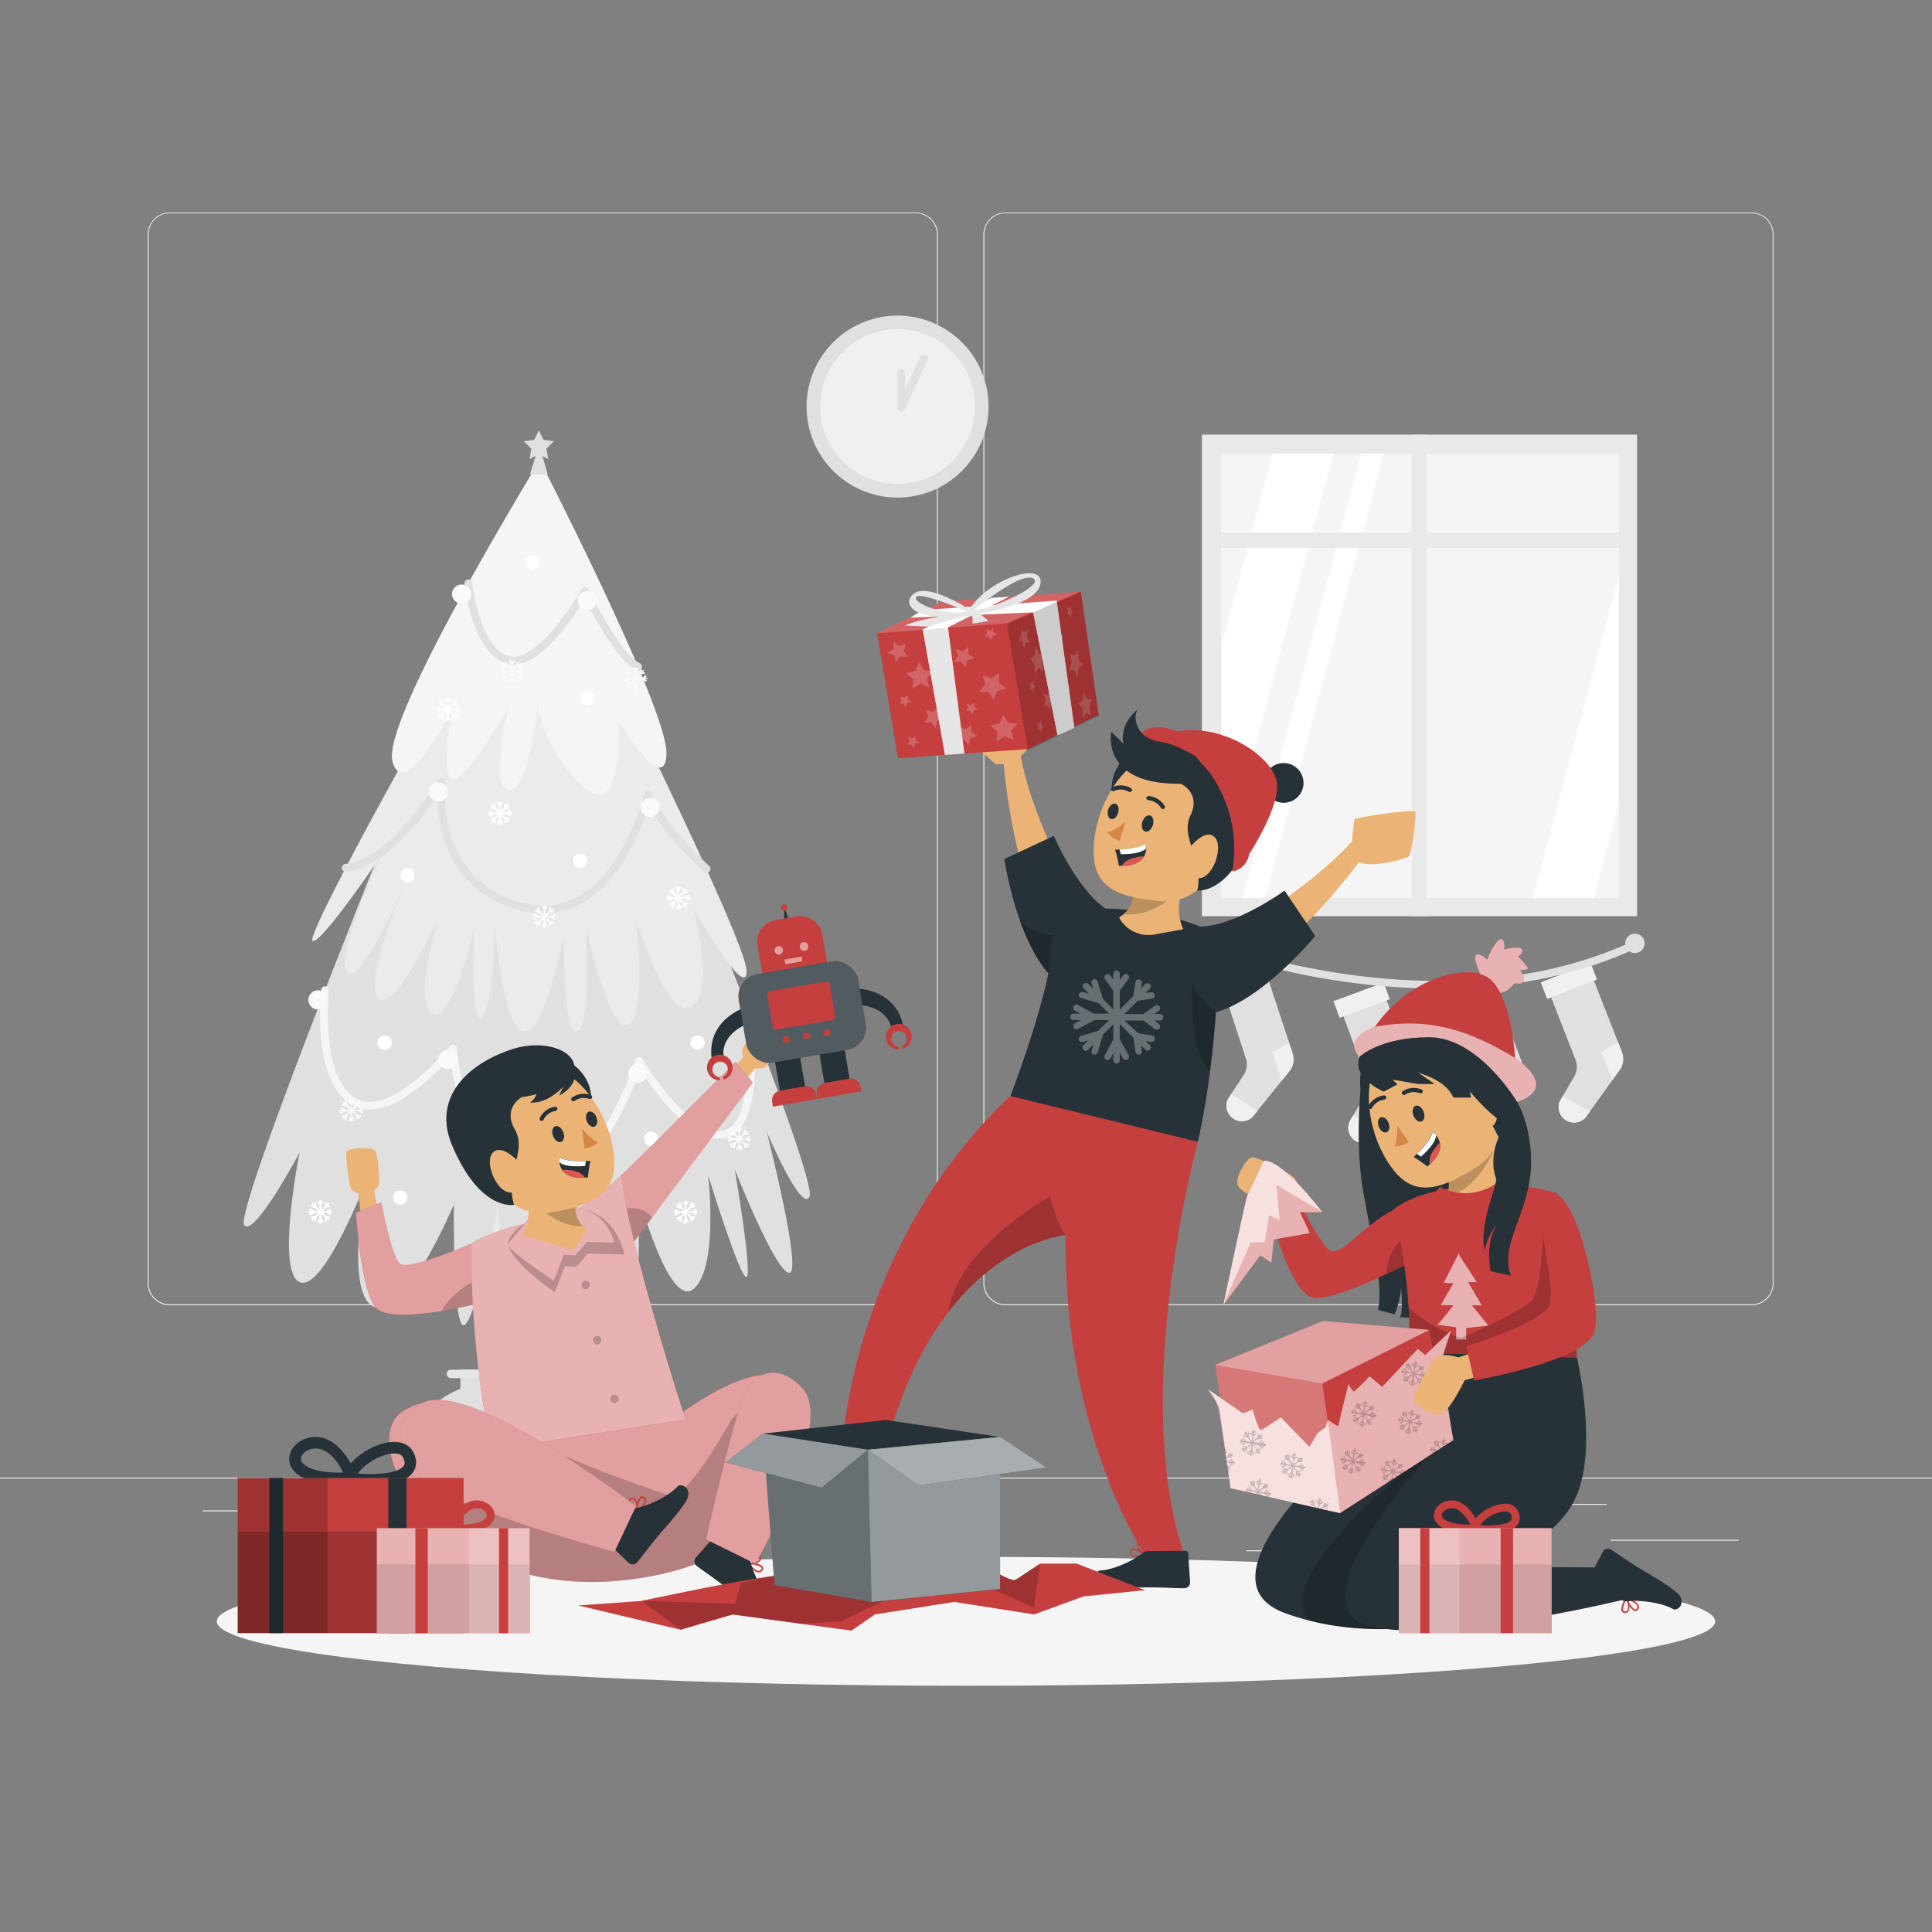 <svg xmlns="http://www.w3.org/2000/svg" viewBox="0 0 500 500"><rect x="0" y="0" width="500" height="500" fill="#808080" stroke="none"/><g id="freepik--background-complete--inject-47"><rect y="382.4" width="500" height="0.25" style="fill:#ebebeb"></rect><rect x="416.78" y="398.49" width="33.12" height="0.25" style="fill:#ebebeb"></rect><rect x="322.53" y="401.21" width="8.69" height="0.25" style="fill:#ebebeb"></rect><rect x="396.59" y="389.21" width="19.19" height="0.25" style="fill:#ebebeb"></rect><rect x="52.46" y="390.89" width="43.19" height="0.25" style="fill:#ebebeb"></rect><rect x="104.56" y="390.89" width="6.33" height="0.25" style="fill:#ebebeb"></rect><rect x="131.47" y="395.11" width="93.68" height="0.25" style="fill:#ebebeb"></rect><path d="M237,337.8H43.91a5.71,5.71,0,0,1-5.7-5.71V60.66A5.71,5.71,0,0,1,43.91,55H237a5.71,5.71,0,0,1,5.71,5.71V332.09A5.71,5.71,0,0,1,237,337.8ZM43.91,55.2a5.46,5.46,0,0,0-5.45,5.46V332.09a5.46,5.46,0,0,0,5.45,5.46H237a5.47,5.47,0,0,0,5.46-5.46V60.66A5.47,5.47,0,0,0,237,55.2Z" style="fill:#ebebeb"></path><path d="M453.31,337.8H260.21a5.72,5.72,0,0,1-5.71-5.71V60.66A5.72,5.72,0,0,1,260.21,55h193.1A5.71,5.71,0,0,1,459,60.66V332.09A5.71,5.71,0,0,1,453.31,337.8ZM260.21,55.2a5.47,5.47,0,0,0-5.46,5.46V332.09a5.47,5.47,0,0,0,5.46,5.46h193.1a5.47,5.47,0,0,0,5.46-5.46V60.66a5.47,5.47,0,0,0-5.46-5.46Z" style="fill:#ebebeb"></path><rect x="311.05" y="112.49" width="112.62" height="124.62" style="fill:#e9e9e9"></rect><rect x="316" y="117.43" width="103" height="115" style="fill:#f5f5f5"></rect><polygon points="345.11 117.43 316 226.45 316 167.43 329.32 117.43 345.11 117.43" style="fill:#fff"></polygon><polygon points="358.12 117.43 327.42 232.43 321.63 232.43 352.33 117.43 358.12 117.43" style="fill:#fff"></polygon><polygon points="419 148.79 419 207.82 412.48 232.43 396.69 232.43 419 148.79" style="fill:#fff"></polygon><rect x="365.36" y="112.49" width="4" height="124.62" style="fill:#e9e9e9"></rect><rect x="313" y="137.78" width="108.5" height="4" style="fill:#e9e9e9"></rect><path d="M327.39,250.91l7.13,21.65a5,5,0,0,1-.85,4.7l-2,2.46-6.27,7.79-1.2,1.5a4,4,0,0,1-6.38-4.65l.82-1.24,3.21-4.89a5,5,0,0,0,.57-4.31L316,254.22Z" style="fill:#e0e0e0"></path><rect x="314.93" y="251.17" width="13.85" height="4.58" transform="translate(-63.14 113.42) rotate(-18.23)" style="fill:#f0f0f0"></rect><path d="M333.66,269.94l.86,2.62a5,5,0,0,1-.85,4.7l-2,2.46-2.44-7.39Z" style="fill:#f0f0f0"></path><path d="M325.42,287.51l-1.2,1.5a4,4,0,0,1-6.38-4.65l.82-1.24Z" style="fill:#f0f0f0"></path><path d="M357.84,256.07l7.91,21.37a5,5,0,0,1-.68,4.73l-1.89,2.54-6,8-1.14,1.54a4,4,0,0,1-5.34.94,3.91,3.91,0,0,1-1.53-1.92,4,4,0,0,1,.32-3.44l.78-1.26,3-5a5,5,0,0,0,.41-4.32l-7.2-19.46Z" style="fill:#e0e0e0"></path><rect x="345.48" y="256.53" width="13.85" height="4.58" transform="translate(-67.94 138.44) rotate(-20.31)" style="fill:#f0f0f0"></rect><path d="M364.79,274.85l1,2.59a5,5,0,0,1-.68,4.73l-1.89,2.54-2.7-7.31Z" style="fill:#f0f0f0"></path><path d="M357.2,292.72l-1.14,1.54a4,4,0,0,1-5.34.94,3.91,3.91,0,0,1-1.53-1.92,4,4,0,0,1,.32-3.44l.78-1.26Z" style="fill:#f0f0f0"></path><path d="M386.89,256.54l8.1,21.3a5,5,0,0,1-.64,4.74l-1.86,2.55-5.91,8.06-1.13,1.55a3.95,3.95,0,0,1-6.58-4.35l.76-1.27,3-5a5,5,0,0,0,.38-4.33l-7.38-19.39Z" style="fill:#e0e0e0"></path><rect x="374.55" y="257.05" width="13.85" height="4.58" transform="translate(-67.3 152.64) rotate(-20.83)" style="fill:#f0f0f0"></rect><path d="M394,275.26l1,2.58a5,5,0,0,1-.64,4.74l-1.86,2.55-2.77-7.28Z" style="fill:#f0f0f0"></path><path d="M386.58,293.19l-1.13,1.55a3.95,3.95,0,0,1-6.58-4.35l.76-1.27Z" style="fill:#f0f0f0"></path><path d="M411.42,251l8.31,21.22a5,5,0,0,1-.59,4.74l-1.85,2.57-5.83,8.12-1.11,1.56a4,4,0,0,1-6.63-4.29l.75-1.28,2.94-5.06a5,5,0,0,0,.33-4.33l-7.56-19.32Z" style="fill:#e0e0e0"></path><rect x="399.11" y="251.55" width="13.85" height="4.59" transform="translate(-64.59 165.43) rotate(-21.37)" style="fill:#f0f0f0"></rect><path d="M418.72,269.64l1,2.57a5,5,0,0,1-.59,4.74l-1.85,2.57-2.83-7.25Z" style="fill:#f0f0f0"></path><path d="M411.46,287.64l-1.11,1.56a4,4,0,0,1-6.63-4.29l.75-1.28Z" style="fill:#f0f0f0"></path><path d="M372.26,255.87a183.05,183.05,0,0,1-60.41-10.72l.74-1.86c.6.24,60.64,23.68,110.65,0l.85,1.81C407.06,253.18,388.9,255.87,372.26,255.87Z" style="fill:#e0e0e0"></path><path d="M314.73,244.22a2.51,2.51,0,1,1-2.51-2.51A2.51,2.51,0,0,1,314.73,244.22Z" style="fill:#e0e0e0"></path><path d="M425.63,244.14a2.51,2.51,0,1,1-2.51-2.51A2.51,2.51,0,0,1,425.63,244.14Z" style="fill:#e0e0e0"></path><rect x="127.05" y="301.87" width="19.51" height="56.64" style="fill:#ebebeb"></rect><path d="M154.47,359.39v-4.91H119.15v4.91c-6.66,2.81-10.93,7.18-10.93,12.09,0,4.42,3.46,8.4,9,11.21h39.2c5.53-2.81,9-6.79,9-11.21C165.4,366.57,161.13,362.2,154.47,359.39Z" style="fill:#e0e0e0"></path><path d="M98.86,219S60.51,313.92,63.2,317.09s14.33-18.83,14.33-18.83-6.2,30.82,0,33.55,17.29-26.55,17-25.43-5.38,29.75,2.69,32,20.23-26.61,20.23-26.61-.38,34.58,3,30.95,8.41-30.35,8.41-30.35,1.33,33,11.6,30.35S154,309.58,154,309.58s4.37,33.86,8.41,32.14S165.13,309,165.13,309s8.07,30.2,14.46,24.5,3.7-29.26,3.7-29.26,8.43,27.31,9.94,26.19-3.08-27.79-3.08-27.79,10.47,26.53,14.08,26.78-5.8-36.5-5.8-36.5,9.09,21.4,11.1,16.68-37.05-102-37.05-102Z" style="fill:#e0e0e0"></path><path d="M151.67,160s41.73,83.61,41.56,91.41-14-16.68-14-16.68,6.05,20.75,0,25.62-14.47-21.81-14.47-21.81,2.69,25.41-2.35,26.79-10.77-25.46-10.77-25.46S153,266,149.32,266.92s-3.37-25-3.37-25-5,26.07-10.43,25.05-7.4-27.11-7.4-27.11-.67,23.15-3.7,23.68-1.68-23.68-1.68-23.68S117.36,264.51,112,262.4s1.34-24.67,1.34-24.67S101.88,263,97.85,258.24s7.4-30.27,7.4-30.27-12.45,28.38-15.48,23.4,9.09-30.28,9.09-30.28-16.12,23.94-18,22.36S119,169.3,128.8,156,151.67,160,151.67,160Z" style="fill:#ebebeb"></path><path d="M139.7,119.14s33.07,64.28,32.78,75.86-12.4-8.32-12.4-8.32,1.35,25.91-8.74,17.21a39.58,39.58,0,0,1-12.22-21.08s-2.23,22.17-7.45,21.55,0-21.55,0-21.55-10.54,18.7-14.27,18.86-.47-17.58-.47-17.58-12.69,24-15.38,12.82S139.7,119.14,139.7,119.14Z" style="fill:#f5f5f5"></path><rect x="115.62" y="354.48" width="42.39" height="2.19" rx="1.05" style="fill:#e6e6e6"></rect><polygon points="139.21 116.06 137.15 122.78 141.76 122.78 139.85 116.06 139.21 116.06" style="fill:#e0e0e0"></polygon><polygon points="139.45 111.38 140.66 113.82 143.36 114.21 141.41 116.12 141.87 118.8 139.45 117.53 137.04 118.8 137.5 116.12 135.55 114.21 138.25 113.82 139.45 111.38" style="fill:#e0e0e0"></polygon><path d="M165.11,173.53a1.09,1.09,0,0,1-.39-.08c-4.51-1.9-11-13.81-13.41-18.4-3.07,5-12.3,18.89-20.05,16.72-9-2.51-11-20-11.07-20.71a1,1,0,0,1,.89-1.1,1,1,0,0,1,1.1.88c0,.17,1.95,16.86,9.61,19,6.28,1.76,15.64-11.93,18.71-17.36a1,1,0,0,1,.9-.5,1,1,0,0,1,.87.55c2.36,4.75,9.33,17.43,13.23,19.07a1,1,0,0,1-.39,1.93Z" style="fill:#e0e0e0"></path><path d="M140.55,236.39a23.08,23.08,0,0,1-5.56-.7C115.9,231,113.3,213.7,113.11,206c-4,6-13.59,18.66-23.55,19.6a1,1,0,1,1-.18-2c11.78-1.12,23.84-21.5,24-21.71a1,1,0,0,1,1.18-.44,1,1,0,0,1,.67,1.06c-.11,1-2.63,25.61,20.27,31.21a18.87,18.87,0,0,0,14.78-2.12c11.79-7.19,16.43-26,16.48-26.19a1,1,0,0,1,1.9-.12c3.08,8.14,14.76,18.7,14.88,18.81a1,1,0,0,1,.08,1.41,1,1,0,0,1-1.42.08c-.44-.41-10-9.06-14.25-17.06-1.76,5.65-6.77,18.76-16.63,24.77A20.27,20.27,0,0,1,140.55,236.39Z" style="fill:#e0e0e0"></path><path d="M139.07,307.85a12.63,12.63,0,0,1-2.19-.19c-15-2.57-19.37-26.27-20.38-33.88-4.3,4.8-16.73,17.3-25.52,12.1-10.36-6.15-8-28.74-7.87-29.7a1,1,0,0,1,1.1-.89,1,1,0,0,1,.88,1.11c0,.22-2.34,22.27,6.91,27.76,9.07,5.37,24.3-13.21,24.45-13.4a1,1,0,0,1,1.07-.32,1,1,0,0,1,.7.86c0,.32,3,31.65,19,34.39s27.12-31.07,27.23-31.41a1,1,0,0,1,.84-.69,1,1,0,0,1,1,.49c3.6,6.1,14.52,21.29,21.72,18.26s5.53-24.84,4.25-33a1,1,0,0,1,2-.31c.2,1.26,4.74,30.83-5.45,35.12a7.09,7.09,0,0,1-2.77.55c-8.11,0-17.2-13-20.34-17.84C163,284.09,153.28,307.84,139.07,307.85Z" style="fill:#f5f5f5"></path><circle cx="119.46" cy="153.75" r="2.48" style="fill:#fafafa"></circle><circle cx="151.96" cy="155.43" r="2.48" style="fill:#fafafa"></circle><path d="M115.92,204.91a2.49,2.49,0,1,1-2.48-2.48A2.48,2.48,0,0,1,115.92,204.91Z" style="fill:#fafafa"></path><circle cx="168.27" cy="208.96" r="2.48" style="fill:#fafafa"></circle><circle cx="165.07" cy="277.76" r="2.48" style="fill:#fafafa"></circle><circle cx="115.92" cy="274.17" r="2.48" style="fill:#fafafa"></circle><circle cx="82.28" cy="258.77" r="2.48" style="fill:#fafafa"></circle><circle cx="195.71" cy="261.65" r="2.48" style="fill:#fafafa"></circle><path d="M135.34,173.58h-.4l.29-.21a.21.21,0,0,0,.05-.29.21.21,0,0,0-.3-.05l-.76.55H133l.88-.89.94-.13a.22.22,0,0,0,.18-.25.22.22,0,0,0-.24-.18l-.38.06.29-.29a.2.2,0,0,0,0-.3.22.22,0,0,0-.3,0l-.27.28.05-.35a.21.21,0,0,0-.17-.24.22.22,0,0,0-.25.17l-.15.93-.89.89V172l.57-.76a.21.21,0,0,0-.05-.3.2.2,0,0,0-.29.05l-.23.3v-.41a.21.21,0,0,0-.21-.21.21.21,0,0,0-.22.21v.39L132,171a.21.21,0,0,0-.3-.05.22.22,0,0,0,0,.3l.54.76v1.23l-.69-.69-.34-1.14a.21.21,0,0,0-.41.12l.12.39-.34-.34a.21.21,0,0,0-.3.3l.37.36-.43-.12a.21.21,0,0,0-.12.4l1.18.36.68.68h-1l-1-.57a.22.22,0,0,0-.29.09.21.21,0,0,0,.08.29l.36.19h-.48a.21.21,0,0,0,0,.42h.51l-.39.21a.21.21,0,0,0-.08.29.21.21,0,0,0,.18.11l.11,0L131,174h1l-.71.71-1.14.35a.21.21,0,1,0,.12.4l.38-.11-.33.33a.22.22,0,0,0,0,.3.18.18,0,0,0,.15.07.19.19,0,0,0,.15-.07l.36-.36-.13.43a.21.21,0,0,0,.15.26H131a.21.21,0,0,0,.2-.15l.36-1.18.67-.68v1l-.56,1.05a.21.21,0,0,0,.09.29.17.17,0,0,0,.1,0,.24.24,0,0,0,.19-.12l.18-.35v.48a.21.21,0,0,0,.22.21.21.21,0,0,0,.21-.21v-.52l.21.39a.21.21,0,0,0,.29.09.21.21,0,0,0,.08-.29l-.58-1.08v-1l.9.9.14.94a.21.21,0,0,0,.21.18h0a.2.2,0,0,0,.18-.24l-.05-.37.29.28a.18.18,0,0,0,.15.07.19.19,0,0,0,.15-.07.22.22,0,0,0,0-.3l-.28-.27.35.05a.2.2,0,0,0,.24-.17.2.2,0,0,0-.18-.24l-.92-.16L133,174h1.24l.77.57a.19.19,0,0,0,.12,0,.21.21,0,0,0,.17-.08.22.22,0,0,0,0-.3l-.3-.23h.41a.21.21,0,1,0,0-.42Z" style="fill:#fafafa"></path><path d="M167.3,175.4h-.39l.28-.2a.22.22,0,1,0-.25-.35l-.76.55h-1.26l.88-.88.94-.14a.21.21,0,0,0,.18-.24.21.21,0,0,0-.24-.18l-.38.06.29-.29a.21.21,0,1,0-.3-.3l-.27.27,0-.34a.21.21,0,1,0-.42-.07l-.15.93-.89.89v-1.25l.57-.76a.21.21,0,0,0-.34-.26l-.23.31v-.41a.21.21,0,1,0-.42,0v.39l-.21-.28a.21.21,0,0,0-.34.24l.55.77v1.23l-.69-.69-.35-1.14a.21.21,0,0,0-.4.12l.11.38-.34-.33a.2.2,0,0,0-.3,0,.22.22,0,0,0,0,.3l.37.36-.43-.13a.21.21,0,0,0-.26.15.2.2,0,0,0,.14.26l1.18.36.68.67h-1l-1-.56a.2.2,0,0,0-.29.09.2.2,0,0,0,.09.28l.35.19h-.48a.21.21,0,0,0-.21.22.21.21,0,0,0,.21.21H162l-.39.21a.2.2,0,0,0-.09.29.21.21,0,0,0,.19.11l.1,0,1.08-.58h1l-.71.71-1.14.34a.21.21,0,0,0-.14.27.21.21,0,0,0,.26.14l.39-.12-.34.34a.22.22,0,0,0,0,.3.22.22,0,0,0,.3,0l.36-.36-.12.42a.22.22,0,0,0,.14.27H163a.2.2,0,0,0,.2-.16l.36-1.18.68-.68v1l-.57,1.05a.23.23,0,0,0,.09.29l.1,0a.21.21,0,0,0,.19-.11l.19-.35v.47a.21.21,0,1,0,.42,0V178l.21.39a.22.22,0,0,0,.29.09.23.23,0,0,0,.09-.29l-.59-1.09v-1l.9.91.14.94a.22.22,0,0,0,.21.18h0a.21.21,0,0,0,.18-.24l0-.38.29.29a.2.2,0,0,0,.15.06.22.22,0,0,0,.15-.06.22.22,0,0,0,0-.3l-.28-.28.35.06a.21.21,0,0,0,.24-.17.22.22,0,0,0-.17-.25l-.93-.15-.89-.89h1.24l.77.57a.28.28,0,0,0,.13,0,.22.22,0,0,0,.17-.09.21.21,0,0,0-.05-.3l-.3-.22h.41a.22.22,0,0,0,0-.43Z" style="fill:#fafafa"></path><path d="M143.8,237h-.39l.28-.2a.21.21,0,0,0,.05-.3.22.22,0,0,0-.3,0l-.76.55h-1.26l.88-.88.94-.14a.21.21,0,0,0-.06-.42l-.37.05.29-.28a.22.22,0,0,0,0-.3.21.21,0,0,0-.31,0l-.27.27.06-.34a.22.22,0,0,0-.18-.25.2.2,0,0,0-.24.18l-.16.93-.89.89V235.5l.57-.76a.21.21,0,0,0-.34-.26l-.23.31v-.41a.21.21,0,1,0-.42,0v.39l-.21-.29a.21.21,0,0,0-.29,0,.2.2,0,0,0-.05.29l.55.77v1.23L140,236l-.35-1.14a.21.21,0,0,0-.26-.15.22.22,0,0,0-.14.27l.11.38-.33-.33a.21.21,0,0,0-.3.3l.36.36-.43-.13a.21.21,0,0,0-.26.14.22.22,0,0,0,.14.27l1.18.35.68.68h-1l-1.05-.56a.21.21,0,0,0-.29.08.2.2,0,0,0,.09.29l.35.19H138a.22.22,0,0,0,0,.43h.52l-.39.21a.2.2,0,0,0-.09.28.21.21,0,0,0,.19.12.19.19,0,0,0,.1,0l1.09-.58h.95l-.71.71-1.14.34a.22.22,0,1,0,.13.41l.38-.12-.34.34a.22.22,0,0,0,0,.3.22.22,0,0,0,.15.06.2.2,0,0,0,.15-.06l.37-.36-.13.42a.2.2,0,0,0,.14.26h.06a.2.2,0,0,0,.2-.15l.36-1.18.68-.68v1l-.57,1.05a.21.21,0,0,0,.09.28.19.19,0,0,0,.1,0,.21.21,0,0,0,.19-.11l.19-.35v.47a.21.21,0,0,0,.42,0v-.51l.21.39a.21.21,0,0,0,.38-.2l-.59-1.09v-1l.91.91.13.94a.22.22,0,0,0,.21.18h0a.23.23,0,0,0,.18-.24l-.06-.38.29.29a.22.22,0,0,0,.3,0,.22.22,0,0,0,0-.3l-.28-.28.35.06a.21.21,0,0,0,.07-.42l-.93-.15-.89-.89h1.25l.76.56a.21.21,0,1,0,.25-.34l-.3-.22h.41a.21.21,0,0,0,.21-.22A.21.21,0,0,0,143.8,237Z" style="fill:#fafafa"></path><path d="M140.7,309.72h-.39l.28-.2a.21.21,0,0,0,0-.3.22.22,0,0,0-.3-.05l-.76.55h-1.26l.88-.88.94-.14a.21.21,0,0,0-.06-.42l-.37.05.28-.28a.21.21,0,1,0-.3-.3l-.27.27.05-.34a.21.21,0,0,0-.17-.25.2.2,0,0,0-.24.18l-.16.93-.89.89v-1.25l.57-.76a.21.21,0,0,0-.34-.26l-.23.31v-.41a.21.21,0,1,0-.42,0v.39l-.21-.29a.21.21,0,0,0-.29,0,.2.2,0,0,0-.05.29l.55.77v1.23l-.69-.69-.35-1.14a.21.21,0,0,0-.26-.15.22.22,0,0,0-.14.27l.11.38-.33-.33a.21.21,0,1,0-.3.3l.36.36-.43-.13a.21.21,0,0,0-.26.14.22.22,0,0,0,.14.27l1.18.35.68.68h-1l-1.05-.56a.21.21,0,0,0-.29.08.2.2,0,0,0,.09.29l.35.19h-.48a.21.21,0,0,0-.21.21.21.21,0,0,0,.21.22h.52l-.39.21a.2.2,0,0,0-.09.29.21.21,0,0,0,.19.11.19.19,0,0,0,.1,0l1.08-.58h1l-.71.71-1.14.34a.22.22,0,0,0,.13.41l.38-.12-.34.34a.22.22,0,0,0,0,.3.22.22,0,0,0,.15.06.2.2,0,0,0,.15-.06l.37-.36-.13.42a.2.2,0,0,0,.14.26h.06a.2.2,0,0,0,.2-.15l.36-1.18.68-.68v1l-.57,1.05a.23.23,0,0,0,.09.29l.1,0a.21.21,0,0,0,.19-.11l.19-.35v.47a.21.21,0,0,0,.42,0v-.51l.21.39a.21.21,0,1,0,.38-.2l-.59-1.09v-1l.91.91.13.94a.22.22,0,0,0,.21.18h0a.23.23,0,0,0,.18-.24l-.06-.38.29.29a.22.22,0,0,0,.3,0,.22.22,0,0,0,0-.3l-.28-.28.35.06a.21.21,0,0,0,.07-.42l-.93-.15-.89-.89h1.25l.76.56a.21.21,0,1,0,.25-.34l-.3-.22h.41a.21.21,0,0,0,.21-.22A.21.21,0,0,0,140.7,309.72Z" style="fill:#fafafa"></path><path d="M194.19,294.53h-.39l.28-.21a.21.21,0,0,0,0-.29.21.21,0,0,0-.3,0l-.76.55h-1.26l.88-.88.94-.14a.21.21,0,0,0,.18-.24.21.21,0,0,0-.24-.18l-.38.05.29-.29a.2.2,0,0,0,0-.3.22.22,0,0,0-.3,0l-.27.28.05-.35a.21.21,0,0,0-.17-.24.22.22,0,0,0-.25.17l-.15.93-.89.89V293l.57-.77a.22.22,0,0,0,0-.3.21.21,0,0,0-.3.05l-.23.3v-.41a.21.21,0,1,0-.42,0v.39l-.21-.28a.2.2,0,0,0-.29-.05.21.21,0,0,0-.05.3l.55.76v1.23l-.69-.69-.35-1.14a.21.21,0,1,0-.4.13l.11.38-.34-.34a.21.21,0,0,0-.3.3l.37.37-.43-.13a.21.21,0,0,0-.26.14.22.22,0,0,0,.14.27l1.18.35.68.68h-1l-1-.57a.22.22,0,0,0-.29.09.21.21,0,0,0,.09.29l.35.19h-.48a.21.21,0,0,0,0,.42h.52l-.4.21a.21.21,0,0,0,.11.4l.1,0,1.08-.59h1l-.71.71-1.14.35a.21.21,0,0,0,.12.4l.39-.11-.34.34a.22.22,0,0,0,0,.3.22.22,0,0,0,.3,0l.36-.37-.12.43a.2.2,0,0,0,.14.26h.06a.2.2,0,0,0,.2-.15l.36-1.18.68-.68v1l-.57,1a.22.22,0,0,0,.09.29.19.19,0,0,0,.1,0,.22.22,0,0,0,.19-.12l.19-.35v.48a.21.21,0,1,0,.42,0v-.52l.21.39a.21.21,0,0,0,.29.09.22.22,0,0,0,.09-.29l-.59-1.08v-1l.9.9.14.94a.22.22,0,0,0,.21.19h0A.2.2,0,0,0,193,297l-.05-.37.29.29a.2.2,0,0,0,.15.06.22.22,0,0,0,.15-.06.22.22,0,0,0,0-.3l-.28-.28.35.06a.22.22,0,0,0,.24-.18.21.21,0,0,0-.17-.24l-.93-.16-.89-.89h1.24l.77.57a.2.2,0,0,0,.13,0,.25.25,0,0,0,.17-.08.21.21,0,0,0,0-.3l-.3-.23h.41a.21.21,0,0,0,0-.42Z" style="fill:#fafafa"></path><path d="M93.81,287.2h-.39l.29-.2a.23.23,0,0,0,.05-.3.21.21,0,0,0-.3-.05l-.77.55H91.43l.89-.88.94-.14a.21.21,0,0,0-.06-.42l-.38.05.29-.29a.21.21,0,1,0-.3-.3l-.28.28.06-.35a.21.21,0,0,0-.17-.24.22.22,0,0,0-.25.18L92,286l-.89.89v-1.24l.57-.77a.21.21,0,0,0,0-.3.22.22,0,0,0-.3.05l-.22.3v-.41a.22.22,0,0,0-.43,0v.39l-.2-.28a.22.22,0,0,0-.3-.05.23.23,0,0,0,0,.3l.55.76v1.23l-.69-.69-.34-1.14a.21.21,0,0,0-.26-.14.22.22,0,0,0-.15.27l.12.38-.34-.34a.21.21,0,1,0-.3.3l.36.37-.42-.13a.21.21,0,0,0-.26.14.22.22,0,0,0,.14.27l1.18.35.68.68h-1l-1-.56a.2.2,0,0,0-.28.08.21.21,0,0,0,.08.29l.35.19H88a.21.21,0,0,0,0,.42h.51l-.39.21a.21.21,0,0,0-.08.29.2.2,0,0,0,.18.11.16.16,0,0,0,.1,0l1.09-.59h1l-.71.72-1.14.34a.2.2,0,0,0-.14.26.21.21,0,0,0,.26.15l.38-.12-.33.34a.2.2,0,0,0,0,.3.2.2,0,0,0,.15.06.22.22,0,0,0,.15-.06l.36-.37-.13.43a.21.21,0,0,0,.15.26h.06a.21.21,0,0,0,.2-.15l.35-1.18.68-.68v1l-.56,1a.2.2,0,0,0,.09.29.17.17,0,0,0,.1,0,.2.2,0,0,0,.18-.11l.19-.36v.48a.21.21,0,0,0,.22.21.21.21,0,0,0,.21-.21v-.51l.21.39a.21.21,0,0,0,.37-.21l-.58-1.08v-1l.9.9.14.95a.22.22,0,0,0,.21.18h0a.22.22,0,0,0,.18-.25l0-.37.28.29a.25.25,0,0,0,.16.06.24.24,0,0,0,.15-.06.22.22,0,0,0,0-.3l-.28-.28.34.06a.22.22,0,0,0,.25-.18.21.21,0,0,0-.18-.24l-.93-.16-.89-.89h1.25l.77.57a.17.17,0,0,0,.12,0,.21.21,0,0,0,.17-.08.22.22,0,0,0,0-.3l-.31-.23h.41a.21.21,0,1,0,0-.42Z" style="fill:#fafafa"></path><circle cx="137.81" cy="145.41" r="1.85" style="fill:#fff"></circle><path d="M153.81,180.58a1.85,1.85,0,1,1-1.85-1.85A1.85,1.85,0,0,1,153.81,180.58Z" style="fill:#fff"></path><path d="M107.29,226.5a1.85,1.85,0,1,1-1.85-1.85A1.85,1.85,0,0,1,107.29,226.5Z" style="fill:#fff"></path><path d="M152,222.8a1.85,1.85,0,1,1-1.85-1.85A1.85,1.85,0,0,1,152,222.8Z" style="fill:#fff"></path><path d="M101.42,269.84A1.85,1.85,0,1,1,99.57,268,1.85,1.85,0,0,1,101.42,269.84Z" style="fill:#fff"></path><circle cx="180.54" cy="269.84" r="1.85" style="fill:#fff"></circle><path d="M170.38,294.75a1.85,1.85,0,1,1-1.85-1.85A1.85,1.85,0,0,1,170.38,294.75Z" style="fill:#fff"></path><circle cx="103.59" cy="309.94" r="1.85" style="fill:#fff"></circle><path d="M132.24,210.27h-.4l.29-.21a.22.22,0,0,0,.05-.29.21.21,0,0,0-.3-.05l-.76.55h-1.26l.88-.88.94-.14a.21.21,0,1,0-.06-.42l-.38,0,.29-.29a.21.21,0,0,0-.3-.3l-.27.28,0-.35a.21.21,0,0,0-.17-.24.22.22,0,0,0-.25.17l-.15.93-.89.89v-1.25l.57-.76a.21.21,0,0,0-.05-.3.2.2,0,0,0-.29.05l-.23.3v-.41a.22.22,0,0,0-.43,0V208l-.2-.28a.21.21,0,0,0-.3-.05.22.22,0,0,0,0,.3l.54.76V210l-.69-.69-.34-1.14a.21.21,0,0,0-.26-.14.21.21,0,0,0-.15.27l.12.38-.34-.34a.21.21,0,0,0-.3.3l.37.37-.43-.13a.21.21,0,0,0-.26.14.2.2,0,0,0,.14.26l1.18.36.68.68h-1l-1-.57a.21.21,0,0,0-.2.38l.36.19h-.48a.21.21,0,1,0,0,.42H127l-.39.21a.21.21,0,0,0-.08.29.21.21,0,0,0,.18.11l.11,0,1.08-.59h1l-.71.71-1.14.35a.21.21,0,0,0,.12.4l.38-.11-.33.33a.21.21,0,0,0,0,.31.2.2,0,0,0,.15.06.22.22,0,0,0,.15-.06l.36-.37-.13.43a.21.21,0,0,0,.15.26h.06a.21.21,0,0,0,.2-.15l.36-1.18.67-.68v1l-.56,1a.21.21,0,0,0,.09.29.17.17,0,0,0,.1,0,.22.22,0,0,0,.19-.12l.18-.35v.48a.21.21,0,0,0,.22.21.21.21,0,0,0,.21-.21v-.52l.21.39a.21.21,0,0,0,.29.09.21.21,0,0,0,.08-.29l-.58-1.08v-1l.9.9.14.94a.22.22,0,0,0,.21.19h0a.2.2,0,0,0,.18-.24l0-.37.29.29a.2.2,0,0,0,.15.06.22.22,0,0,0,.15-.06.23.23,0,0,0,0-.31l-.28-.27.34.06a.22.22,0,0,0,.25-.18.2.2,0,0,0-.18-.24l-.92-.16-.9-.89h1.25l.77.57a.17.17,0,0,0,.12,0,.21.21,0,0,0,.17-.08.22.22,0,0,0,0-.3l-.3-.23h.41a.21.21,0,1,0,0-.42Z" style="fill:#fff"></path><path d="M178.47,232.1h-.39l.28-.2a.21.21,0,0,0,0-.3.22.22,0,0,0-.3,0l-.76.55h-1.26l.88-.88.95-.14a.21.21,0,1,0-.07-.42l-.37.06.29-.29a.22.22,0,0,0,0-.3.2.2,0,0,0-.3,0l-.28.27.06-.34a.22.22,0,0,0-.18-.25.21.21,0,0,0-.24.18l-.15.93-.9.89v-1.25l.57-.76a.21.21,0,0,0-.34-.26l-.23.31v-.41a.21.21,0,0,0-.42,0v.39l-.2-.29a.22.22,0,0,0-.3,0,.2.2,0,0,0-.05.29l.55.77v1.23l-.69-.69-.34-1.14a.22.22,0,0,0-.27-.14.21.21,0,0,0-.14.26l.12.38-.34-.33a.21.21,0,0,0-.3.3l.36.36-.42-.13a.22.22,0,0,0-.27.15.21.21,0,0,0,.15.26l1.18.35.67.68h-1l-1-.56a.21.21,0,0,0-.29.09.21.21,0,0,0,.09.28l.35.19h-.48a.22.22,0,0,0,0,.43h.52l-.39.21a.22.22,0,0,0-.09.29.21.21,0,0,0,.19.11.19.19,0,0,0,.1,0l1.09-.58h1l-.72.71-1.14.34a.22.22,0,1,0,.13.41l.38-.12-.34.34a.22.22,0,0,0,0,.3.22.22,0,0,0,.15.06.2.2,0,0,0,.15-.06l.37-.36-.13.42a.23.23,0,0,0,.14.27h.06a.21.21,0,0,0,.21-.15l.35-1.18.68-.68v1l-.56,1a.21.21,0,0,0,.08.29l.1,0a.21.21,0,0,0,.19-.11l.19-.35v.47a.21.21,0,1,0,.42,0v-.51l.21.39a.23.23,0,0,0,.29.09.21.21,0,0,0,.09-.29l-.59-1.09v-1l.91.91.14.94a.21.21,0,0,0,.21.18h0a.22.22,0,0,0,.18-.24l-.06-.38.29.29a.22.22,0,0,0,.15.06.2.2,0,0,0,.15-.06.2.2,0,0,0,0-.3l-.27-.28.34.06a.21.21,0,0,0,.24-.18.2.2,0,0,0-.17-.24l-.93-.15-.89-.89h1.25l.76.57a.28.28,0,0,0,.13,0,.21.21,0,0,0,.17-.09.22.22,0,0,0,0-.3l-.31-.22h.41a.21.21,0,0,0,.21-.21A.21.21,0,0,0,178.47,232.1Z" style="fill:#fff"></path><path d="M118.8,183.45h-.39l.29-.2a.22.22,0,0,0-.25-.35l-.77.55h-1.25l.88-.88.94-.14a.2.2,0,0,0,.18-.24.23.23,0,0,0-.24-.18l-.38.06.29-.29a.22.22,0,0,0,0-.3.2.2,0,0,0-.3,0l-.28.27.06-.34a.21.21,0,0,0-.42-.07l-.15.93-.89.89v-1.25l.57-.76a.21.21,0,0,0,0-.3.21.21,0,0,0-.29,0l-.23.31v-.41a.21.21,0,0,0-.21-.21.21.21,0,0,0-.22.21v.39l-.2-.28a.21.21,0,0,0-.3-.05.22.22,0,0,0,0,.29l.55.77v1.23l-.69-.69-.34-1.14a.2.2,0,0,0-.26-.14.21.21,0,0,0-.15.26l.12.38-.34-.33a.2.2,0,0,0-.3,0,.22.22,0,0,0,0,.3l.37.36-.43-.13a.21.21,0,0,0-.26.15.2.2,0,0,0,.14.26l1.18.36.68.67h-1l-1.05-.56a.2.2,0,0,0-.28.09.21.21,0,0,0,.08.29l.35.18H113a.21.21,0,0,0-.21.22.21.21,0,0,0,.21.21h.51l-.39.21a.21.21,0,0,0-.08.29.2.2,0,0,0,.18.11.17.17,0,0,0,.1,0l1.09-.58h1l-.71.71-1.14.34a.22.22,0,0,0-.14.27.2.2,0,0,0,.26.14l.38-.11-.33.33a.2.2,0,0,0,0,.3.2.2,0,0,0,.15.06.22.22,0,0,0,.15-.06l.36-.36-.13.42a.22.22,0,0,0,.15.27h.06a.21.21,0,0,0,.2-.16l.36-1.18.67-.67v1l-.56,1.05a.21.21,0,0,0,.09.29l.1,0a.2.2,0,0,0,.18-.11l.19-.35v.47a.22.22,0,1,0,.43,0v-.51l.21.39a.22.22,0,0,0,.29.09.21.21,0,0,0,.08-.29l-.58-1.09v-1l.9.91.14.94a.21.21,0,0,0,.21.18h0a.21.21,0,0,0,.18-.24l0-.38.29.29a.2.2,0,0,0,.15.06.24.24,0,0,0,.15-.06.22.22,0,0,0,0-.3l-.28-.28.34.06a.21.21,0,1,0,.07-.42l-.93-.15-.89-.89h1.25l.77.57a.17.17,0,0,0,.12,0,.2.2,0,0,0,.17-.09.21.21,0,0,0,0-.29l-.3-.23h.4a.22.22,0,1,0,0-.43Z" style="fill:#fff"></path><path d="M142.94,283.55h-.39l.28-.2a.21.21,0,0,0,0-.3.23.23,0,0,0-.3-.05l-.76.55h-1.26l.88-.88.94-.14a.2.2,0,0,0,.18-.24.22.22,0,0,0-.24-.18l-.37.06.29-.29a.22.22,0,0,0,0-.3.2.2,0,0,0-.3,0l-.28.27.06-.34a.2.2,0,0,0-.18-.24.2.2,0,0,0-.24.17l-.16.93-.89.89V282l.57-.76a.21.21,0,1,0-.34-.26l-.23.31v-.41a.21.21,0,0,0-.42,0v.39l-.2-.28a.21.21,0,0,0-.3-.05.2.2,0,0,0-.05.29l.55.77v1.23l-.69-.69-.34-1.14a.22.22,0,0,0-.27-.14.21.21,0,0,0-.14.26l.11.38-.33-.33a.21.21,0,0,0-.3.3l.36.36-.42-.13a.22.22,0,0,0-.27.15.21.21,0,0,0,.14.26l1.18.36.68.67h-1l-1-.56a.22.22,0,0,0-.29.09.2.2,0,0,0,.09.28l.35.19h-.48a.22.22,0,0,0,0,.43h.52l-.39.21a.21.21,0,0,0-.09.29.21.21,0,0,0,.19.11.19.19,0,0,0,.1,0l1.09-.58h.95l-.71.71-1.14.34a.23.23,0,0,0-.14.27.21.21,0,0,0,.27.14l.38-.11-.34.33a.22.22,0,0,0,0,.3.22.22,0,0,0,.15.06.2.2,0,0,0,.15-.06l.37-.36-.13.42a.23.23,0,0,0,.14.27h.06a.22.22,0,0,0,.21-.16l.35-1.18.68-.67v1l-.56,1a.21.21,0,0,0,.08.29l.1,0a.21.21,0,0,0,.19-.11l.19-.35v.47a.21.21,0,1,0,.42,0v-.51l.21.39a.23.23,0,0,0,.29.09.22.22,0,0,0,.09-.29l-.59-1.09v-1l.91.91.14.94a.2.2,0,0,0,.21.18h0a.23.23,0,0,0,.18-.24l-.06-.38.29.29a.22.22,0,0,0,.15.06.2.2,0,0,0,.15-.06.22.22,0,0,0,0-.3l-.27-.27.34.05a.21.21,0,0,0,.24-.17.22.22,0,0,0-.17-.25l-.93-.15-.89-.89h1.25l.76.57a.2.2,0,0,0,.13,0,.21.21,0,0,0,.13-.38l-.31-.23h.41a.21.21,0,0,0,.21-.21A.21.21,0,0,0,142.94,283.55Z" style="fill:#fff"></path><path d="M180.33,313.4h-.39l.28-.2a.21.21,0,0,0,.05-.3.22.22,0,0,0-.3,0l-.76.55H178l.88-.88.94-.14a.21.21,0,1,0-.06-.42l-.37.06.28-.29a.21.21,0,0,0-.3-.3l-.27.27,0-.34a.21.21,0,0,0-.17-.25.2.2,0,0,0-.24.18l-.16.93-.89.89v-1.25l.57-.76a.21.21,0,0,0-.34-.26l-.23.31v-.41a.21.21,0,1,0-.42,0v.39l-.21-.29a.21.21,0,0,0-.29,0,.2.2,0,0,0-.05.29l.55.77v1.23l-.69-.69-.35-1.14a.21.21,0,0,0-.26-.15.22.22,0,0,0-.14.27l.11.38-.33-.33a.21.21,0,0,0-.3.3l.36.36-.43-.13a.21.21,0,0,0-.26.14.22.22,0,0,0,.14.27l1.18.35.68.68h-1l-1.05-.56a.21.21,0,0,0-.29.09.2.2,0,0,0,.09.28l.35.19h-.48a.21.21,0,0,0-.21.21.21.21,0,0,0,.21.22h.52l-.39.21a.2.2,0,0,0-.09.29.21.21,0,0,0,.19.11.19.19,0,0,0,.1,0l1.08-.58h1l-.71.71-1.14.34a.22.22,0,0,0-.14.27.21.21,0,0,0,.26.14l.39-.12-.34.34a.22.22,0,0,0,0,.3.22.22,0,0,0,.15.06.2.2,0,0,0,.15-.06l.37-.36-.13.42a.22.22,0,0,0,.14.27H176a.2.2,0,0,0,.2-.15l.36-1.18.68-.68v1l-.57,1.05a.23.23,0,0,0,.09.29l.1,0a.21.21,0,0,0,.19-.11l.19-.35v.47a.21.21,0,1,0,.42,0V316l.21.39a.21.21,0,1,0,.38-.2l-.59-1.09v-1l.91.91.13.94a.22.22,0,0,0,.21.18h0a.23.23,0,0,0,.18-.24l-.06-.38.29.29a.22.22,0,0,0,.3,0,.22.22,0,0,0,0-.3l-.28-.28.35.06a.21.21,0,0,0,.07-.42l-.93-.15-.89-.89h1.25l.76.57a.28.28,0,0,0,.13,0,.21.21,0,0,0,.17-.09.21.21,0,0,0-.05-.3l-.3-.22h.41a.21.21,0,0,0,.21-.22A.21.21,0,0,0,180.33,313.4Z" style="fill:#fff"></path><path d="M85.79,313.4H85.4l.28-.2a.21.21,0,0,0-.24-.35l-.77.55H83.41l.88-.88.95-.14a.21.21,0,1,0-.07-.42l-.37.06.29-.29a.22.22,0,0,0,0-.3.2.2,0,0,0-.3,0l-.28.27.06-.34a.22.22,0,0,0-.18-.25.21.21,0,0,0-.24.18l-.15.93-.89.89v-1.25l.56-.76a.21.21,0,0,0-.34-.26l-.22.31v-.41a.22.22,0,1,0-.43,0v.39l-.2-.29a.22.22,0,0,0-.3,0,.21.21,0,0,0-.05.29l.55.77v1.23L82,312.4l-.34-1.14a.22.22,0,0,0-.27-.15.23.23,0,0,0-.14.27l.12.38-.34-.33a.2.2,0,0,0-.3,0,.22.22,0,0,0,0,.3l.36.36-.42-.13a.23.23,0,0,0-.27.14.21.21,0,0,0,.15.27l1.18.35.67.68h-1l-1-.56a.21.21,0,0,0-.29.09.21.21,0,0,0,.09.28l.35.19H80a.22.22,0,1,0,0,.43h.51l-.39.21a.22.22,0,0,0-.09.29.21.21,0,0,0,.19.11.19.19,0,0,0,.1,0l1.09-.58h1l-.71.71-1.14.34a.21.21,0,0,0-.15.27.22.22,0,0,0,.27.14l.38-.12-.34.34a.22.22,0,0,0,0,.3.24.24,0,0,0,.15.06.2.2,0,0,0,.15-.06l.37-.36-.13.42a.23.23,0,0,0,.14.27h.06a.22.22,0,0,0,.21-.15l.35-1.18.68-.68v1l-.56,1.05a.21.21,0,0,0,.08.29l.1,0a.21.21,0,0,0,.19-.11l.19-.35v.47a.22.22,0,1,0,.43,0V316l.21.39a.21.21,0,0,0,.28.09.21.21,0,0,0,.09-.29l-.58-1.09v-1l.9.91.14.94a.21.21,0,0,0,.21.18h0a.21.21,0,0,0,.18-.24l-.06-.38.29.29a.22.22,0,0,0,.15.06.2.2,0,0,0,.15-.06.2.2,0,0,0,0-.3l-.27-.28.34.06a.21.21,0,1,0,.07-.42l-.93-.15-.89-.89h1.25l.76.57a.33.33,0,0,0,.13,0,.21.21,0,0,0,.17-.09.22.22,0,0,0,0-.3l-.31-.22h.41a.21.21,0,0,0,.21-.22A.21.21,0,0,0,85.79,313.4Z" style="fill:#fff"></path><circle cx="232.29" cy="105.22" r="23.55" transform="translate(-17.96 56.18) rotate(-13.28)" style="fill:#e0e0e0"></circle><circle cx="232.29" cy="105.22" r="20.03" transform="translate(-13.86 38.57) rotate(-9.22)" style="fill:#f0f0f0"></circle><polyline points="239.14 92.71 233.23 105.48 233.23 96.47" style="fill:#f0f0f0"></polyline><path d="M233.23,106.49a.76.76,0,0,1-.21,0,1,1,0,0,1-.79-1v-9a1,1,0,0,1,2,0v4.47l4-8.65a1,1,0,0,1,1.82.84l-5.91,12.78A1,1,0,0,1,233.23,106.49Z" style="fill:#e0e0e0"></path></g><g id="freepik--Shadow--inject-47"><ellipse id="freepik--path--inject-47" cx="250" cy="419.6" rx="193.89" ry="16.68" style="fill:#f5f5f5"></ellipse></g><g id="freepik--character-3--inject-47"><g id="freepik--group--inject-47"><path d="M352.81,275s-2.65,18.71,0,33.48,5.16,24,3.83,30.52l4.28,1.15s1.8-4.21,1.64-7.3c0,0,.59,5.43,0,7.3s0,.73,0,.73,18.22,1.69,28.29-.73,1-56.07,1-56.07S366.19,272.13,352.81,275Z" style="fill:#263238"></path><path d="M337.83,317.38l-2.56-6.69s1.2-4.27-.22-5.77-9.68-5.52-11-5.42-4.25,4.78-3.78,7,9.14,6,9.14,6l2.37,7.24Z" style="fill:#ebb376"></path><path d="M365.86,326.26s-3,1.59-7.07,3.48c-6.3,2.95-15.06,6.63-18.7,6.16-6-.77-11.07-20.67-11.07-20.67l7.22-4.17s4.44,9,7.33,12.12,8.66-5.77,16.84-9.95l2.89,6.9Z" style="fill:#C53F3F"></path><path d="M365.86,326.26s-3,1.59-7.07,3.48a14.1,14.1,0,0,1,4.51-9.61Z" style="opacity:0.2;isolation:isolate"></path><path d="M371.5,403.46l15.7,13.06s-23.91,9.3-48.8,2.77a62,62,0,0,1-5.92-1.85c-26.86-9.92,26.22-51.68,26.22-51.68l26,8.87,5.35,1.82Z" style="fill:#263238"></path><path d="M371.5,403.46l15.7,13.06s-23.91,9.3-48.8,2.77a8.9,8.9,0,0,1-1.29-5.2c.87-14.63,34.39-39.52,34.39-39.52a110.35,110.35,0,0,1,13.2.06l5.35,1.82Z" style="opacity:0.2;isolation:isolate"></path><path d="M424.17,415.62a1.05,1.05,0,0,1-.38,1.07.76.76,0,0,1-.68.24c-1.11-.2-2.31-2.87-2.44-3.18a.23.23,0,0,1,0-.21.19.19,0,0,1,.21-.05,10.1,10.1,0,0,1,2.1.93A2.29,2.29,0,0,1,424.17,415.62Zm-1,.89a.37.37,0,0,0,.33-.12.72.72,0,0,0,.25-.68c-.13-.55-1.06-1.17-2.52-1.72.51,1.06,1.35,2.41,1.94,2.52Z" style="fill:#C53F3F"></path><path d="M421.37,417.08a1,1,0,0,1-1.09.32.74.74,0,0,1-.59-.42c-.48-1,1-3.54,1.17-3.83a.27.27,0,0,1,.2-.09.18.18,0,0,1,.16.14,10.31,10.31,0,0,1,.46,2.26A2.2,2.2,0,0,1,421.37,417.08Zm-1.28-.27a.36.36,0,0,0,.29.21.76.76,0,0,0,.7-.19c.36-.43.33-1.55-.07-3.06-.56,1-1.18,2.5-.92,3Z" style="fill:#C53F3F"></path><path d="M419.68,414.07l-8.16-5a.62.62,0,0,1-.24-.83h0l3.57-6.71a1.51,1.51,0,0,1,2.06-.51c2.82,1.8,4.08,2.8,7.65,5,2.2,1.36,6.68,3.84,9.4,6.17s.33,5-1,4.21c-3.23-1.76-8.72-2.35-11.76-2A2.36,2.36,0,0,1,419.68,414.07Z" style="fill:#263238"></path><path d="M364.37,350a69.39,69.39,0,0,0,.15-11.79c-.51-8.81-2.14-18.76-4.11-24.94,0,0,4.57-5,19.94-6.29s22.74,2,22.74,2,1.06,5.08,2.22,12.88a264.51,264.51,0,0,1,2.79,29.48Z" style="fill:#C53F3F"></path><path d="M389.73,309.41l-12.24,4.3L373,311.56a8.2,8.2,0,0,0,1.36-2.12c2.27-5.05-2.6-9.45-2.6-9.45l5.07-1.9L388,293.92C383.74,303.6,389.73,309.41,389.73,309.41Z" style="fill:#ebb376"></path><path d="M386.4,298.09s-4.43,10.49-12.07,11.35c2.27-5.05-2.6-9.45-2.6-9.45l5.07-1.9Z" style="opacity:0.2;isolation:isolate"></path><path d="M364.37,350l43.73,1.34s5.4,22.54,0,35.55-23.85,18.58-23.85,18.58l28.43.18s6.17,3.9,7,8.46c0,0-54.83,13.33-68.41,5.33s20.22-44.84,20.22-44.84l-12.78-8.81C363.72,354,364.37,350,364.37,350Z" style="fill:#263238"></path><path d="M372.71,307.14s7.49,4.78,16-1.87l3.93,3.64s-5.85,8.11-13.62,7.92-9.87-5.78-9.87-5.78Z" style="fill:#C53F3F"></path><path d="M377.71,324.93l4.47,6.88h-2.24l3.53,6h-2.54l4.25,5.24-5.73.64v3h-2.61v-3.18s-5.31-.72-4.89-.72,4.18-5,4.18-5h-3.29l3.29-5.68-2.49-.14,3.92-7.66" style="fill:#fff;opacity:0.6;isolation:isolate"></path><path d="M353.57,273.14s-7.28,13.91,9.34,18.61C381.68,297.06,353.57,273.14,353.57,273.14Z" style="fill:#263238"></path><path d="M387.07,276.91c3,8.88,2.2,20.48-4.4,24.8-12.11,7.91-18.31,7.56-23.87-1.56-5-8.19-7.79-23.35,2-30.5S382.88,264.59,387.07,276.91Z" style="fill:#ebb376"></path><path d="M354.69,279.43a25.86,25.86,0,0,0,13-4.6s10.94-.2,12.3,6.19,4.24,5.54,7.81,13.25c0,0,7.75-4.44,1.76-22.11-4.35-12.87-17.24-13.13-28.27-8.2C352.08,268.08,348.34,277.58,354.69,279.43Z" style="fill:#263238"></path><path d="M368.44,287.72c.42,1.11.17,2.25-.57,2.51s-1.65-.41-2.08-1.53-.16-2.23.57-2.51S368,286.6,368.44,287.72Z" style="fill:#263238"></path><path d="M359.36,290.63c.41,1.07.17,2.16-.54,2.41s-1.58-.4-2-1.46-.16-2.14.53-2.41S359,289.57,359.36,290.63Z" style="fill:#263238"></path><path d="M363.12,283.33a.64.64,0,0,1-.27-.19.55.55,0,0,1,.18-.74,5.26,5.26,0,0,1,4.87-.45.53.53,0,0,1,.26.71h0a.57.57,0,0,1-.72.26h0a4.2,4.2,0,0,0-3.87.43A.54.54,0,0,1,363.12,283.33Z" style="fill:#263238"></path><path d="M354.65,287a.5.5,0,0,1-.52-.77,5.27,5.27,0,0,1,4.06-2.73.55.55,0,0,1,.57.51h0a.56.56,0,0,1-.51.56h0a4.22,4.22,0,0,0-3.2,2.24A.61.61,0,0,1,354.65,287Z" style="fill:#263238"></path><path d="M392.66,285.18s3.51,5.73,3.6,15.27-5,17.91-5.7,23.05.58,6.66.58,6.66L385.8,329s-1.67-7.32,1.69-12.14a14.49,14.49,0,0,0-3.24,6.67s-1.34-3.44,1.4-12.45,4.38-15.79.24-20.34S392.66,285.18,392.66,285.18Z" style="fill:#263238"></path><path d="M361.59,291.27l3,4.29a6.53,6.53,0,0,1-3.62,1.15A15.12,15.12,0,0,0,361.59,291.27Z" style="fill:#d58745"></path><path d="M379.57,286.25s.15-6.27,3.58-5.69,6.47,9.7,2.37,11.34S378.87,289.86,379.57,286.25Z" style="fill:#ebb376"></path><path d="M365.85,299.43a29.63,29.63,0,0,1,3.54,2.47,6.91,6.91,0,0,0,.57-.51c2.56-2.32,3-4.23,2.66-5.66a4.35,4.35,0,0,0-1-1.87,4.16,4.16,0,0,0-.88-.82c-.62,2-2.83,4.38-4.07,5.58C366.2,299.13,365.85,299.43,365.85,299.43Z" style="fill:#263238"></path><path d="M366.71,298.62l1.06.71c2.4-2.19,3.8-4.06,3.89-5.47a4.16,4.16,0,0,0-.88-.82C370.16,295.07,368,297.42,366.71,298.62Z" style="fill:#fff"></path><path d="M370,301.39c2.56-2.32,3-4.23,2.66-5.66a10.91,10.91,0,0,0-2.32,3.14A4.15,4.15,0,0,0,370,301.39Z" style="fill:#de5753"></path><path d="M383.58,253.11s-3-6-1.24-6.08,2.52,2,2.72.92,2.74-5.58,3.66-4.88.55,2.69.55,2.69,4.07-1.13,4.59-.06-1,1.82-1,1.82,2.79,2.82,2.57,3.16-2.13.44-2.13.44,1.61,1.35,1,2.7-2.27.46-2.27.46-2.3,3.61-5.22,2.44A5,5,0,0,1,383.58,253.11Z" style="fill:#C53F3F"></path><path d="M383.58,253.11s-3-6-1.24-6.08,2.52,2,2.72.92,2.74-5.58,3.66-4.88.55,2.69.55,2.69,4.07-1.13,4.59-.06-1,1.82-1,1.82,2.79,2.82,2.57,3.16-2.13.44-2.13.44,1.61,1.35,1,2.7-2.27.46-2.27.46-2.3,3.61-5.22,2.44A5,5,0,0,1,383.58,253.11Z" style="fill:#fff;opacity:0.6;isolation:isolate"></path><path d="M392.66,285.18C373.51,259,351.83,273.5,351.83,273.5c-4.6-4.85,4-7.77,4-7.77,9-13.06,25.5-17.31,30.51-11.69s5.78,19.75,5.78,19.75C404,282.18,392.66,285.18,392.66,285.18Z" style="fill:#C53F3F"></path><path d="M392.66,285.18C373.51,259,351.83,273.5,351.83,273.5c-4.6-4.85,4-7.77,4-7.77,14.06-2.59,24.36.91,36.29,8.06C404,282.18,392.66,285.18,392.66,285.18Z" style="fill:#fff;opacity:0.6;isolation:isolate"></path><path d="M351.83,273.5s-2,5.25,6.27,9l3.57-1.85-1.26-1.24,6.71,1.14h4.18l-4.18-2.89s7.14,1.8,9,6.39h4.6l-.36-1.61s4.7,5.66,8.38,7.88,3.91-5.11,3.91-5.11-9.91-16.77-22.76-16.78S351.83,273.5,351.83,273.5Z" style="fill:#263238"></path><path d="M364.37,350a69.39,69.39,0,0,0,.15-11.79c4.76,5,13.52,8.13,13.52,8.13s15.41-6.74,18.22-9.64,3-16.9,3-16.9l6,2.06a264.51,264.51,0,0,1,2.79,29.48Z" style="opacity:0.2;isolation:isolate"></path><polygon points="314.48 353.24 342.41 341.87 369.9 344.18 375.35 372.69 346.85 390.41 319.29 384.44 314.48 353.24" style="fill:#C53F3F"></polygon><polygon points="369.9 344.18 342.21 358.05 346.85 390.41 319.29 384.44 314.48 353.24 342.41 341.87 369.9 344.18" style="fill:#fff;opacity:0.3;isolation:isolate"></polygon><polygon points="314.48 353.24 342.21 358.05 369.9 344.18 342.41 341.87 314.48 353.24" style="fill:#fff;opacity:0.3;isolation:isolate"></polygon><path d="M375.35,344.23s-2.58,7.51-2.64,8.67,3.42,19.79,3.42,19.79l-29.28,18.92-28.37-6.5s-2.75-18.34-3-20.22-2.89-5.35-2.89-5.35l9,6.22,2.45-1s1.59,5.49,2.17,5.35,5.2-3.32,5.2-3.32l7.37,7.63,2.17-3.59,2-1.44.67-1.95s2.75,1.95,2.63,1.66,2.62-11,2.62-11,1,2.07,1.45,1.93a53,53,0,0,0,4-3.9l3.24,2.74,9.24-9.82,1.89,1.59Z" style="fill:#C53F3F"></path><path d="M376.13,372.68l-2.59,1.67-.32.22-.38.23-.23.16-.43.28-.36.22-8.66,5.61-.44.28-.06,0-.25.16-.71.47-.48.3-.76.49-.25.17-.09.06-.85.54-12.43,8L344,391l-.25-.06-.29-.06-.34-.09-1.15-.26-.38-.09-.28-.06-.28-.07-.3-.06-.43-.1-1.38-.32-.35-.07-12.14-2.79-.43-.09-.43-.1-.3-.08-.36-.07-.38-.09-1.19-.28-.36-.08-4.48-1s-.28-1.85-.66-4.44c-.06-.35-.12-.71-.16-1.09a2.74,2.74,0,0,1-.05-.28c-.05-.32-.1-.64-.14-1l-.05-.31c0-.18-.05-.35-.08-.53h0c0-.1,0-.21,0-.32,0-.31-.1-.63-.14-.95,0-.1,0-.19,0-.29l0-.31c0-.12,0-.25-.05-.37h0a5.33,5.33,0,0,1-.07-.54c-.69-4.5-1.36-8.94-1.49-9.82-.28-1.87-2.89-5.34-2.89-5.34l9,6.22,2.46-1s1.59,5.49,2.16,5.34,5.2-3.31,5.2-3.31l7.38,7.64,2.16-3.6,2-1.44.68-1.95a18.81,18.81,0,0,0,2.62,1.66c-.11-.3,2.63-11,2.63-11s1,2.07,1.45,1.93a55,55,0,0,0,4-3.9l3.25,2.74,9.23-9.83,1.9,1.59,6.72-6.34c-.15.46-2.56,7.53-2.62,8.65,0,.42.42,3.19,1,6.52,0,.21.09.45.12.68a1.11,1.11,0,0,1,0,.19,1.65,1.65,0,0,1,.06.32c.08.34.13.69.19,1,0,.11.05.22.06.32s.07.41.1.61a2.21,2.21,0,0,1,.06.32c.08.37.13.72.21,1.08a1.8,1.8,0,0,0,.06.32,2.12,2.12,0,0,0,0,.24c.06.26.11.52.15.79C375.5,369.28,376.13,372.68,376.13,372.68Z" style="fill:#fff;opacity:0.6;isolation:isolate"></path><path d="M346.84,391.61l-28.36-6.5s-2.75-18.34-3-20.23-2.89-5.34-2.89-5.34l9,6.22,2.46-1s1.59,5.49,2.16,5.34,5.2-3.31,5.2-3.31l7.38,7.64,2.16-3.6,2-1.44.68-1.95Z" style="fill:#fff;opacity:0.6;isolation:isolate"></path><g style="opacity:0.2"><path d="M353.33,378.42l-.51-.08.22-.18a.13.13,0,0,0,0-.19.15.15,0,0,0-.21,0l-.45.33-.25,0,.51-.47a.13.13,0,0,0,0-.2.14.14,0,0,0-.21,0l-.68.6-1.3-.24,1.09-.76,1,0a.14.14,0,0,0,.14-.13.15.15,0,0,0-.13-.16H352l.11-.08h.59a.15.15,0,1,0,0-.29h-.19l.34-.22a.15.15,0,0,0,0-.2.13.13,0,0,0-.19,0l-.44.31,0-.28a.13.13,0,0,0-.11-.16.14.14,0,0,0-.16.12l0,.17a.22.22,0,0,0-.09-.1.16.16,0,0,0-.19.09l-.28.71-1.11.78.24-1.29.87-.42a.14.14,0,0,0,.08-.19.14.14,0,0,0-.19-.06l-.69.32,0-.27.43-.43a.13.13,0,0,0,0-.2.14.14,0,0,0-.21,0l-.13.13.07-.4a.13.13,0,0,0-.11-.17.13.13,0,0,0-.16.12l-.09.51-.18-.22a.12.12,0,0,0-.19,0,.13.13,0,0,0,0,.19l.34.45-.05.25-.47-.51a.15.15,0,0,0-.2,0,.14.14,0,0,0,0,.21l.6.69-.23,1.27-.76-1.11.08-1a.13.13,0,0,0-.13-.16.13.13,0,0,0-.14.13l-.08.69-.16-.25.09-.58a.19.19,0,0,0-.13-.18.16.16,0,0,0-.16.13l-.05.28-.17-.25a.16.16,0,0,0-.21,0,.15.15,0,0,0,0,.2l.14.21-.17-.06a.16.16,0,0,0-.18.1.14.14,0,0,0,.09.18l.52.17.19.28-.61-.22a.16.16,0,0,0-.19.09.18.18,0,0,0,.09.19l1,.35h0l.73,1-1.35-.23-.57-.85a.14.14,0,0,0-.2,0,.15.15,0,0,0,0,.2l.41.61-.35-.07-.37-.47a.13.13,0,0,0-.2,0,.16.16,0,0,0,0,.21l.17.22-.3-.06a.14.14,0,0,0-.16.12.13.13,0,0,0,.11.17l.25.05-.16.07a.15.15,0,0,0-.06.2c0,.05.06.06.1.08a.15.15,0,0,0,.09,0l.5-.25.42.08-.65.49a.15.15,0,0,0,0,.21.33.33,0,0,0,.1.06l.11,0,.89-.66,1.27.23-1.14.78-.92-.13a.12.12,0,0,0-.16.11.14.14,0,0,0,.11.18l.63.09-.27.17-.59-.07a.14.14,0,0,0-.17.12c0,.08,0,.16.13.16l.27,0-.24.17a.15.15,0,0,0-.05.21s.06.06.09.06a.16.16,0,0,0,.12,0l.2-.14-.06.16a.18.18,0,0,0,.11.19h0a.14.14,0,0,0,.16-.1l.18-.53.27-.19-.24.72a.12.12,0,0,0,.08.17,0,0,0,0,0,0,0,.14.14,0,0,0,.16-.11l.39-1.06v0l1.05-.74-.23,1.36-.88.68a.16.16,0,0,0,0,.21.17.17,0,0,0,.21,0l.61-.49-.06.3-.46.36a.13.13,0,0,0,0,.21.15.15,0,0,0,.2,0l.22-.17-.06.31a.16.16,0,0,0,.12.17.15.15,0,0,0,.18-.12l0-.24.07.14a.2.2,0,0,0,.1.09H350a.15.15,0,0,0,.05-.21l-.24-.5.05-.33.33.67a.15.15,0,0,0,.1.09.15.15,0,0,0,.09,0,.14.14,0,0,0,.07-.19l-.5-1,.24-1.31.77,1.12-.19,1a.17.17,0,0,0,.1.18h0a.16.16,0,0,0,.16-.12l.14-.72.12.19v.6a.17.17,0,0,0,.13.15h0a.15.15,0,0,0,.14-.15v-.19l.24.34s.06,0,.08.06a.15.15,0,0,0,.11,0,.13.13,0,0,0,0-.19l-.29-.44.26,0a.14.14,0,0,0,.18-.11.16.16,0,0,0-.12-.17l-.56-.08-.14-.22.69,0c.08,0,.14,0,.16-.13a.15.15,0,0,0-.15-.15l-.91,0-.76-1.1,1.32.25.71.76a.09.09,0,0,0,.08,0,.13.13,0,0,0,.13,0,.13.13,0,0,0,0-.2l-.44-.48h.12l.44.42a.08.08,0,0,0,.07.05A.12.12,0,0,0,353,379a.18.18,0,0,0,0-.2l-.13-.13.39.07a.13.13,0,0,0,.16-.12A.14.14,0,0,0,353.33,378.42ZM352,376.34l0,.23-.07.06Z"></path><path d="M328.73,386.38l-.51-.1.22-.16a.13.13,0,0,0,0-.19.14.14,0,0,0-.2,0l-.46.33-.24-.05.51-.46a.13.13,0,0,0,0-.2.15.15,0,0,0-.2,0l-.69.62-1.3-.24,1.1-.76,1,0a.15.15,0,0,0,.15-.14.15.15,0,0,0-.15-.15h-.57l.12-.08h.6a.15.15,0,0,0,.14-.14.15.15,0,0,0-.14-.15h-.19l.33-.22a.15.15,0,0,0,0-.2.14.14,0,0,0-.2-.05l-.43.31,0-.28a.16.16,0,0,0-.12-.17.15.15,0,0,0-.16.13l0,.17a.15.15,0,0,0-.09-.1.16.16,0,0,0-.19.09l-.28.72-1.11.77.24-1.29.87-.42a.14.14,0,0,0,.08-.19.15.15,0,0,0-.19-.07L326,384l0-.27.42-.43a.13.13,0,0,0,0-.2.14.14,0,0,0-.21,0l-.13.13.08-.39a.15.15,0,0,0-.12-.18.14.14,0,0,0-.16.12l-.1.51-.16-.22a.15.15,0,0,0-.21,0,.15.15,0,0,0,0,.2l.32.45,0,.25-.45-.51a.15.15,0,0,0-.21,0,.14.14,0,0,0,0,.2l.61.69-.23,1.27-.78-1.11.11-1a.15.15,0,0,0-.14-.16.16.16,0,0,0-.16.14l-.06.67-.16-.24.08-.6a.16.16,0,0,0-.12-.16.14.14,0,0,0-.16.14l0,.27-.18-.26a.15.15,0,0,0-.2,0,.14.14,0,0,0,0,.21l.13.2-.16-.06a.17.17,0,0,0-.19.1.16.16,0,0,0,.1.18l.53.17.19.28-.62-.22a.16.16,0,0,0-.19.09.14.14,0,0,0,.09.18l1,.36h0l.73,1.05-1.35-.23-.57-.85a.14.14,0,0,0-.2,0,.14.14,0,0,0,0,.2l.41.62-.34-.08-.37-.46a.12.12,0,0,0-.2,0,.14.14,0,0,0,0,.19l.18.23-.31-.06a.16.16,0,0,0-.18.12.15.15,0,0,0,.12.17l.26.05-.16.07a.16.16,0,0,0-.07.2.39.39,0,0,0,.1.08s.08,0,.1,0l.5-.25.42.08-.55.41.36.08.59-.42,1.27.23-.67.47.38.09.44-.32-.08.39.3.08.07-.44.36.54.43.09-.54-.78,1.31.25.72.76a.07.07,0,0,0,.07,0,.13.13,0,0,0,.13,0,.13.13,0,0,0,0-.2l-.45-.48h.13l.42.43a.18.18,0,0,0,.09,0s.09,0,.12,0a.15.15,0,0,0,0-.21l-.13-.13.39.07a.14.14,0,0,0,.18-.11A.16.16,0,0,0,328.73,386.38Zm-1.36-2.08,0,.23-.06.06Z"></path><path d="M337.63,379.62l-.52-.09.22-.16a.12.12,0,0,0,0-.2.14.14,0,0,0-.19,0l-.45.32-.25,0L337,379a.15.15,0,0,0,0-.2.15.15,0,0,0-.21,0l-.68.59-1.3-.23,1.09-.76,1,0a.13.13,0,0,0,.14-.13.15.15,0,0,0-.14-.15l-.57,0,.1-.07H337a.15.15,0,0,0,.15-.15.15.15,0,0,0-.15-.13h-.19l.34-.23a.15.15,0,1,0-.18-.23l-.42.29,0-.28a.14.14,0,1,0-.28,0l0,.19a.12.12,0,0,0-.07-.11.14.14,0,0,0-.19.08l-.28.73-1.11.76.23-1.29.88-.41a.15.15,0,0,0,.07-.19.14.14,0,0,0-.19-.07l-.7.32L335,377l.42-.42a.14.14,0,0,0-.2-.2l-.13.13.07-.4a.14.14,0,0,0-.11-.16.15.15,0,0,0-.17.12l-.1.51-.16-.23a.14.14,0,1,0-.23.17l.32.45,0,.25-.46-.52a.13.13,0,0,0-.2,0,.15.15,0,0,0,0,.2l.62.67-.24,1.27-.77-1.11.1-1a.18.18,0,0,0-.13-.16.17.17,0,0,0-.16.13l-.06.69-.17-.24.08-.59a.13.13,0,0,0-.11-.16.12.12,0,0,0-.16.11l-.05.29-.17-.26a.15.15,0,0,0-.21,0,.14.14,0,0,0,0,.2l.14.22-.16-.06a.16.16,0,0,0-.19.09.18.18,0,0,0,.11.19l.52.16.19.29-.61-.23a.15.15,0,0,0-.19.09.15.15,0,0,0,.09.19l1,.35h0l.74,1.06-1.35-.24-.56-.85a.15.15,0,1,0-.25.16l.41.61-.33-.06-.37-.48a.15.15,0,0,0-.2,0,.16.16,0,0,0,0,.21l.17.23-.31-.06a.14.14,0,0,0-.17.12.14.14,0,0,0,.12.16l.24,0-.14.09a.15.15,0,0,0-.07.19.1.1,0,0,0,.1.07s.07,0,.1,0l.5-.25.42.09-.67.48a.17.17,0,0,0,0,.21s.06.05.09.05a.14.14,0,0,0,.11,0l.89-.65,1.26.23-1.12.79-.94-.15a.17.17,0,0,0-.16.14.15.15,0,0,0,.13.16l.62.08-.27.19-.6-.08c-.07,0-.14,0-.16.13a.16.16,0,0,0,.13.16l.28,0-.26.19a.14.14,0,0,0,0,.19s.06.06.09.07a.15.15,0,0,0,.11,0l.21-.15-.06.18a.15.15,0,0,0,.09.18h0a.15.15,0,0,0,.16-.09l.17-.54.28-.19-.25.71a.14.14,0,0,0,.09.19h0a.15.15,0,0,0,.17-.08l.38-1.09h0l1.06-.73-.25,1.36-.87.68a.15.15,0,1,0,.19.22l.61-.48-.06.31-.48.35a.16.16,0,0,0,0,.2.13.13,0,0,0,.21,0l.23-.17-.06.32a.15.15,0,0,0,.12.16.15.15,0,0,0,.17-.12l.05-.25.07.16a.19.19,0,0,0,.1.08.15.15,0,0,0,.09,0,.14.14,0,0,0,.07-.19l-.26-.49.07-.34.32.67a.12.12,0,0,0,.11.08.08.08,0,0,0,.08,0,.12.12,0,0,0,.06-.19l-.48-1h0l.23-1.3.78,1.11-.21,1a.15.15,0,0,0,.12.17h0a.15.15,0,0,0,.15-.11l.13-.71.13.18v.6a.17.17,0,0,0,.12.15h0a.15.15,0,0,0,.15-.15v-.18l.22.33a.19.19,0,0,0,.1.05s.07,0,.1,0a.15.15,0,0,0,0-.21l-.31-.42.28,0a.13.13,0,0,0,.16-.11.16.16,0,0,0-.12-.18l-.54-.09-.14-.2.68,0a.14.14,0,0,0,.15-.14.14.14,0,0,0-.13-.15l-.91-.06-.76-1.08,1.32.24.71.77.08,0a.12.12,0,0,0,.11,0,.13.13,0,0,0,0-.2l-.46-.49.14,0,.42.43.09,0a.11.11,0,0,0,.11,0,.15.15,0,0,0,0-.21l-.13-.13.4.07a.14.14,0,0,0,.17-.11A.15.15,0,0,0,337.63,379.62Zm-1.36-2.07,0,.23-.06.05Z"></path><path d="M327.25,373.6l-.51-.08.22-.16a.15.15,0,0,0,.05-.21.14.14,0,0,0-.21,0l-.45.32-.25,0,.51-.47a.13.13,0,0,0,0-.19.14.14,0,0,0-.21,0l-.69.6-1.3-.24,1.1-.76,1,0a.14.14,0,0,0,.15-.13.14.14,0,0,0-.15-.15l-.57,0L326,372h.6a.15.15,0,0,0,.15-.14.16.16,0,0,0-.15-.15h-.19l.34-.22a.16.16,0,0,0,0-.2.15.15,0,0,0-.21,0l-.42.29,0-.28a.14.14,0,0,0-.28,0l0,.17a.19.19,0,0,0-.08-.1.15.15,0,0,0-.19.09l-.28.73-1.11.76.23-1.29.88-.41a.16.16,0,0,0,.07-.2.13.13,0,0,0-.19-.06l-.68.32,0-.27.42-.43a.14.14,0,0,0-.2-.2l-.13.13.07-.4a.14.14,0,0,0-.12-.17.14.14,0,0,0-.16.12l-.1.52-.16-.23a.13.13,0,0,0-.19,0,.13.13,0,0,0,0,.19l.32.47-.05.23-.45-.51a.15.15,0,0,0-.2,0,.17.17,0,0,0,0,.21l.62.68-.24,1.28-.77-1.11.1-1a.16.16,0,0,0-.13-.16.17.17,0,0,0-.16.13l-.06.69-.16-.25.07-.58a.12.12,0,0,0-.11-.16.15.15,0,0,0-.17.11l0,.28-.17-.25a.16.16,0,0,0-.21,0,.13.13,0,0,0,0,.2l.15.21-.18-.05a.13.13,0,0,0-.17.09.13.13,0,0,0,.08.18l.53.17.19.28-.61-.22a.15.15,0,0,0-.19.09.16.16,0,0,0,.08.19l1,.35h0l.73,1.07-1.34-.25-.57-.85a.14.14,0,0,0-.2,0,.16.16,0,0,0,0,.2l.42.61-.35,0-.36-.49c0-.07-.13-.07-.21,0a.17.17,0,0,0,0,.21l.17.22-.31-.05a.15.15,0,0,0-.17.11.14.14,0,0,0,.12.17l.26.05-.16.08a.15.15,0,0,0-.08.19.16.16,0,0,0,.11.08.16.16,0,0,0,.1,0l.5-.25.42.08-.67.49a.16.16,0,0,0,0,.21.33.33,0,0,0,.1.06.13.13,0,0,0,.1,0l.89-.66,1.27.23-1.13.79-.92-.14a.15.15,0,0,0-.18.11.17.17,0,0,0,.13.18l.61.09-.26.19-.6-.09a.14.14,0,0,0-.16.11c0,.09.05.17.13.17l.28,0-.26.17a.17.17,0,0,0,0,.21.11.11,0,0,0,.09.06.15.15,0,0,0,.11,0l.21-.14-.06.16c0,.09,0,.16.1.19h0a.14.14,0,0,0,.16-.1l.17-.53.28-.19-.25.72a.16.16,0,0,0,.09.19h0a.13.13,0,0,0,.16-.09l.4-1.08v0l1.05-.73-.25,1.36-.86.67a.14.14,0,0,0,0,.21.15.15,0,0,0,.21,0l.61-.49-.06.31-.47.35a.15.15,0,0,0,0,.21.14.14,0,0,0,.19,0l.24-.17-.06.31a.15.15,0,1,0,.29.05l.05-.24.07.16a.23.23,0,0,0,.1.07h.1a.17.17,0,0,0,.06-.19l-.25-.5.06-.34.32.66a.22.22,0,0,0,.1.09.17.17,0,0,0,.17-.21l-.5-1,.23-1.31.78,1.12-.21,1a.15.15,0,0,0,.12.17h0a.14.14,0,0,0,.14-.11l.14-.72.13.19v.6a.18.18,0,0,0,.11.15h0a.14.14,0,0,0,.15-.15v-.17l.23.32a.11.11,0,0,0,.09.06.1.1,0,0,0,.1,0,.13.13,0,0,0,0-.19l-.31-.44.28.06a.16.16,0,0,0,.17-.13.15.15,0,0,0-.13-.17l-.54-.08-.14-.21.68.05a.15.15,0,0,0,.15-.15.14.14,0,0,0-.13-.15l-.91,0-.76-1.09,1.32.24.71.77.07.05a.27.27,0,0,0,.14-.05.15.15,0,0,0,0-.2l-.46-.48h.13l.44.42a.1.1,0,0,0,.08.05.09.09,0,0,0,.11-.05.13.13,0,0,0,0-.2l-.11-.12.38.08a.17.17,0,0,0,.17-.12A.15.15,0,0,0,327.25,373.6Zm-1.35-2.07,0,.23-.06.05Z"></path><path d="M319.56,378.42l-.53-.08.23-.18a.13.13,0,0,0,0-.19.14.14,0,0,0-.2,0l-.45.33-.25,0,.52-.47a.15.15,0,0,0,0-.2.14.14,0,0,0-.21,0l-.68.6-.62-.12.05.31.54.1.7.76a.12.12,0,0,0,.09,0,.09.09,0,0,0,.11,0,.14.14,0,0,0,0-.2l-.45-.48h.13l.42.42s0,.05.07.05a.11.11,0,0,0,.13-.05.13.13,0,0,0,0-.2l-.13-.13.4.07a.13.13,0,0,0,.16-.12A.14.14,0,0,0,319.56,378.42Zm-.44-2.33a.15.15,0,0,0-.21,0l-.42.31,0-.28a.13.13,0,0,0-.11-.16.15.15,0,0,0-.18.12l0,.17a.11.11,0,0,0-.09-.1.14.14,0,0,0-.17.09l-.28.71-.38.27c0,.11,0,.22,0,.32l.49-.34.95,0a.15.15,0,0,0,.16-.13.16.16,0,0,0-.14-.16h-.57l.1-.08h.6a.14.14,0,0,0,.14-.14.14.14,0,0,0-.14-.15h-.18l.32-.22A.14.14,0,0,0,319.12,376.09Zm-1,.48-.07.06.12-.29Zm.31,3.48a.15.15,0,0,0-.12-.17l-.55-.08-.13-.22c0,.38.1.74.16,1.09a.12.12,0,0,0,0-.1v-.19l.22.34.09.06a.17.17,0,0,0,.12,0,.14.14,0,0,0,0-.19l-.29-.44.28,0A.13.13,0,0,0,318.46,380.05Zm-.1-.71-.75,0a2.74,2.74,0,0,0,.05.28l.68,0a.12.12,0,0,0,.15-.13A.15.15,0,0,0,318.36,379.34Zm-.62-3.56a.15.15,0,0,0-.2-.06l-.44.21c0,.1,0,.19,0,.29l.52-.25A.15.15,0,0,0,317.74,375.78Zm-.4-.64a.14.14,0,0,0-.21,0l-.12.11c0,.12,0,.25.05.37l.28-.28A.15.15,0,0,0,317.34,375.14Zm-.38-.44h0a5.33,5.33,0,0,0,.07.54l.07-.37A.14.14,0,0,0,317,374.7Z"></path><path d="M356.09,366.18l-.51-.08.22-.18a.13.13,0,0,0,0-.19.14.14,0,0,0-.2,0l-.46.33-.25,0,.52-.47a.14.14,0,0,0,0-.2.13.13,0,0,0-.2,0l-.69.6-1.3-.24,1.09-.76,1,0a.14.14,0,0,0,.14-.13.15.15,0,0,0-.13-.16h-.57l.11-.08h.59a.15.15,0,1,0,0-.29h-.19l.34-.22a.15.15,0,0,0,0-.2.13.13,0,0,0-.19-.05l-.44.31.05-.28a.15.15,0,0,0-.12-.16.14.14,0,0,0-.16.12l0,.17a.18.18,0,0,0-.09-.1.16.16,0,0,0-.19.09l-.28.71-1.11.78.24-1.29.87-.42a.14.14,0,0,0,.08-.19.14.14,0,0,0-.19-.06l-.69.32,0-.28.43-.42a.13.13,0,0,0,0-.2.15.15,0,0,0-.21,0l-.13.13.07-.4a.13.13,0,0,0-.11-.17.14.14,0,0,0-.16.12l-.09.51-.18-.22a.11.11,0,0,0-.19,0,.13.13,0,0,0,0,.19l.34.45-.05.25-.46-.51a.17.17,0,0,0-.21,0,.14.14,0,0,0,0,.21l.6.68-.23,1.28-.76-1.11.08-1a.13.13,0,0,0-.13-.16.13.13,0,0,0-.14.13l-.08.69-.16-.25.08-.58a.17.17,0,0,0-.12-.18.16.16,0,0,0-.16.13l-.05.28-.17-.25a.14.14,0,0,0-.2,0,.14.14,0,0,0,0,.2l.14.21-.17-.06a.16.16,0,0,0-.18.1.14.14,0,0,0,.09.18l.52.17.19.28-.61-.22a.16.16,0,0,0-.19.09.18.18,0,0,0,.09.19l1,.35h0l.73,1.05-1.35-.23-.57-.85a.14.14,0,0,0-.2,0,.15.15,0,0,0,0,.2l.41.61-.35-.07-.37-.47a.13.13,0,0,0-.2,0,.17.17,0,0,0,0,.21l.17.22-.3-.06a.14.14,0,0,0-.16.12.13.13,0,0,0,.11.17l.25.05-.16.07a.15.15,0,0,0-.06.2c0,.05.06.06.11.08a.13.13,0,0,0,.08,0l.5-.25.42.08-.65.49a.15.15,0,0,0-.05.21.33.33,0,0,0,.1.06l.11,0,.89-.66,1.27.23-1.14.78-.92-.13a.12.12,0,0,0-.16.11.14.14,0,0,0,.12.18l.61.09-.26.19-.59-.09a.14.14,0,0,0-.17.11c0,.09,0,.17.13.17l.28,0-.25.17a.15.15,0,0,0-.05.21s.06.06.09.06a.16.16,0,0,0,.12,0l.2-.14-.06.16a.18.18,0,0,0,.11.19h0a.14.14,0,0,0,.16-.11l.18-.52.27-.19-.24.71a.13.13,0,0,0,.08.18h0a.13.13,0,0,0,.16-.1l.39-1.06v0l1.05-.74-.23,1.35-.88.69a.15.15,0,0,0,0,.21.17.17,0,0,0,.2,0l.61-.49-.06.3-.46.36a.13.13,0,0,0,0,.21.15.15,0,0,0,.2,0l.22-.17-.06.31a.16.16,0,0,0,.12.17.15.15,0,0,0,.18-.12l0-.24.07.14a.26.26,0,0,0,.1.09h.11a.16.16,0,0,0,.06-.21l-.25-.5.06-.33.32.67s.06.07.1.09a.15.15,0,0,0,.09,0,.14.14,0,0,0,.07-.19l-.5-1,.24-1.31.77,1.12-.19,1a.15.15,0,0,0,.1.17h0a.14.14,0,0,0,.16-.11l.14-.72.12.19v.6a.17.17,0,0,0,.12.15h0a.14.14,0,0,0,.14-.15v-.19l.24.34s.06,0,.09.06a.14.14,0,0,0,.1,0,.13.13,0,0,0,0-.19l-.29-.44.26,0a.14.14,0,0,0,.18-.12.16.16,0,0,0-.12-.16l-.55-.08-.15-.22.69,0c.08,0,.14,0,.16-.13a.15.15,0,0,0-.15-.15l-.91-.05-.75-1.1,1.31.25.72.76a.07.07,0,0,0,.07,0,.13.13,0,0,0,.13,0,.13.13,0,0,0,0-.2l-.44-.48h.12l.44.42a.08.08,0,0,0,.07,0,.12.12,0,0,0,.13,0,.15.15,0,0,0,0-.2l-.13-.13.39.07a.14.14,0,0,0,.17-.12A.16.16,0,0,0,356.09,366.18Zm-1.36-2.07,0,.22-.07.06Z"></path><path d="M363.33,380.69a.15.15,0,0,0-.2,0l-.45.32-.25,0,.52-.46a.13.13,0,0,0,0-.2.13.13,0,0,0-.19,0l-.68.6-1.3-.23,1.09-.76.95,0a.14.14,0,1,0,0-.28l-.57,0,.1-.07h.6a.13.13,0,0,0,.14-.15.14.14,0,0,0-.14-.14h-.18l.32-.23a.15.15,0,0,0,.05-.21.18.18,0,0,0-.21,0l-.42.3,0-.28a.14.14,0,0,0-.11-.16.15.15,0,0,0-.18.12l0,.19a.13.13,0,0,0-.09-.11.12.12,0,0,0-.17.08l-.28.73-1.11.76.24-1.29.87-.41a.16.16,0,0,0,.08-.19.18.18,0,0,0-.21-.07l-.69.32.06-.28.43-.42a.15.15,0,0,0-.21-.21L361,378l.07-.4a.14.14,0,0,0-.11-.16.15.15,0,0,0-.18.12l-.09.51-.16-.23a.14.14,0,0,0-.2,0,.15.15,0,0,0,0,.2l.32.45,0,.25-.46-.52a.13.13,0,0,0-.2,0,.13.13,0,0,0,0,.19l.6.68-.22,1.27-.77-1.11.1-1a.17.17,0,0,0-.13-.16.15.15,0,0,0-.16.13l-.07.69-.16-.24.08-.59a.15.15,0,0,0-.13-.17.16.16,0,0,0-.16.12l0,.29-.19-.26a.13.13,0,0,0-.19,0,.15.15,0,0,0,0,.2l.15.22-.17-.06a.15.15,0,0,0-.19.09.17.17,0,0,0,.09.19l.54.16.19.28-.63-.22a.13.13,0,0,0-.17.09.15.15,0,0,0,.09.19l1,.35h0l.73,1.06-1.34-.25-.57-.84a.15.15,0,0,0-.19-.05.15.15,0,0,0-.05.21l.41.61-.35-.06-.35-.48a.16.16,0,0,0-.2,0,.14.14,0,0,0,0,.21l.17.23-.32-.06a.14.14,0,0,0-.16.12.15.15,0,0,0,.12.16l.25,0-.16.09a.12.12,0,0,0-.06.19.11.11,0,0,0,.1.07s.06,0,.09,0l.49-.25.44.07-.67.5a.15.15,0,0,0,0,.2.18.18,0,0,0,.09.06.15.15,0,0,0,.11,0l.88-.65,1.27.23-1.12.79-.94-.15a.17.17,0,0,0-.16.13.15.15,0,0,0,.12.17l.63.08-.27.19-.59-.08a.15.15,0,0,0-.17.13.16.16,0,0,0,.12.16l.29,0-.26.19a.13.13,0,0,0,0,.19.23.23,0,0,0,.1.07l.1,0,.22-.15-.06.18a.13.13,0,0,0,.09.17h0a.16.16,0,0,0,.18-.08l.16-.54.29-.19-.26.71a.14.14,0,0,0,.09.19h0c.05,0,.13,0,.16-.09l.38-1.08h0l1.06-.73-.25,1.36-.87.68a.13.13,0,0,0,0,.19.12.12,0,0,0,.2,0l.63-.48-.06.31-.48.35a.33.33,0,0,0-.06.1l.85-.54,0-.19.06.13.25-.17-.21-.43h0l.24-1.3.76,1.11,0,.14.48-.3-.22,0-.75-1.08,1.32.24.36.39.25-.16-.14-.15.13,0,.07.08.44-.28-.09,0,.23-.16A.14.14,0,0,0,363.33,380.69Zm-1.09-1.62-.05.23-.07,0Z"></path><path d="M338.81,389.66a.13.13,0,0,0-.19-.05.14.14,0,0,0-.07.11l.35.07Zm1.37-.21.1-1a.15.15,0,0,0-.13-.16.13.13,0,0,0-.16.13l-.06.69-.17-.25.09-.59a.16.16,0,0,0-.12-.17.17.17,0,0,0-.18.13l0,.28-.19-.25a.13.13,0,0,0-.19,0,.14.14,0,0,0,0,.2l.15.21-.16-.06a.16.16,0,0,0-.19.1.12.12,0,0,0,.08.17l.54.18.19.28-.61-.22a.14.14,0,0,0-.19.09.15.15,0,0,0,.09.19l1,.35h0l.29.42.43.1Zm2.24-.71a.15.15,0,0,0-.21-.06l-.68.32.05-.28.43-.42a.14.14,0,0,0,0-.21.17.17,0,0,0-.21,0l-.13.14.07-.4a.14.14,0,0,0-.11-.17.15.15,0,0,0-.18.11l-.09.51-.16-.22a.13.13,0,0,0-.2,0,.14.14,0,0,0,0,.19l.32.45,0,.25-.46-.51a.15.15,0,0,0-.2,0,.15.15,0,0,0,0,.21l.61.68-.18,1,.28.07.18-1,.87-.42A.14.14,0,0,0,342.42,388.74Zm1.18,1.76a.17.17,0,0,0-.21,0l-.29.25.34.09.14-.13A.17.17,0,0,0,343.6,390.5Zm.19-1.46a.15.15,0,0,0-.21,0l-.42.31,0-.28a.13.13,0,0,0-.11-.16.14.14,0,0,0-.18.11l0,.18a.14.14,0,0,0-.08-.1.13.13,0,0,0-.18.09l-.28.71-.77.54.38.09.55-.38.95,0a.14.14,0,0,0,.15-.13.15.15,0,0,0-.13-.16l-.57,0,.1-.07h.6a.15.15,0,0,0,.15-.15.15.15,0,0,0-.15-.14h-.18l.33-.22A.16.16,0,0,0,343.79,389Zm-1,.49-.08.05.12-.27Zm1.13,1.4a.14.14,0,0,0-.2-.05l0,0,.25.06S344,390.94,344,390.93Z"></path><path d="M368.15,368.35l-.52-.09.23-.16a.16.16,0,0,0,0-.21.15.15,0,0,0-.2,0l-.46.32-.25,0,.53-.45a.17.17,0,0,0,0-.21.15.15,0,0,0-.21,0l-.69.61-1.3-.25,1.1-.76.95.05a.16.16,0,0,0,.16-.15.15.15,0,0,0-.15-.14l-.57,0,.11-.09h.6a.13.13,0,0,0,.14-.14.13.13,0,0,0-.14-.13h-.18l.32-.24a.15.15,0,0,0,.05-.2.17.17,0,0,0-.21,0l-.42.29,0-.28a.14.14,0,0,0-.12-.16.16.16,0,0,0-.17.12l0,.19a.1.1,0,0,0-.09-.1.12.12,0,0,0-.17.07l-.28.73-1.11.76.23-1.29.88-.4a.15.15,0,0,0,.07-.19.16.16,0,0,0-.2-.08l-.69.32.06-.27.42-.43a.14.14,0,1,0-.2-.2l-.13.13.07-.39a.14.14,0,0,0-.12-.16.13.13,0,0,0-.17.11l-.09.51-.16-.23a.15.15,0,0,0-.2,0,.14.14,0,0,0,0,.2l.32.46-.05.25-.45-.52a.13.13,0,0,0-.2,0,.13.13,0,0,0,0,.2l.62.69-.24,1.26-.77-1.11.1-1a.18.18,0,0,0-.13-.16.15.15,0,0,0-.16.14l-.06.68-.18-.23.09-.6a.14.14,0,0,0-.12-.16.14.14,0,0,0-.17.12l0,.29-.19-.27a.13.13,0,0,0-.19,0,.13.13,0,0,0,0,.19l.14.21-.16-.05a.14.14,0,0,0-.19.08.15.15,0,0,0,.09.19l.54.18.19.28L363,366a.17.17,0,0,0-.19.09.14.14,0,0,0,.08.19l1,.35h0l.73,1.07-1.35-.25-.55-.85a.17.17,0,0,0-.21,0,.13.13,0,0,0,0,.19l.41.62-.35-.06-.35-.48a.16.16,0,0,0-.21,0,.17.17,0,0,0,0,.2l.18.23-.31-.05a.13.13,0,0,0-.17.11.13.13,0,0,0,.12.16l.24,0-.16.08a.17.17,0,0,0-.06.19c0,.05.06.08.11.08H362l.5-.27.44.09-.67.48a.16.16,0,0,0,0,.21s.06.06.09.06a.12.12,0,0,0,.11,0l.89-.66,1.26.23-1.13.79-.93-.14a.15.15,0,0,0-.16.13.13.13,0,0,0,.12.16l.62.09-.26.19-.6-.09a.16.16,0,0,0-.16.13.15.15,0,0,0,.12.16l.29,0-.26.17a.14.14,0,0,0,0,.21.13.13,0,0,0,.09.05.13.13,0,0,0,.1,0l.22-.14-.06.17a.13.13,0,0,0,.09.18h0a.16.16,0,0,0,.16-.09l.17-.52.28-.21L363,370a.15.15,0,0,0,.08.19h0a.14.14,0,0,0,.16-.09l.38-1.08v0l1.07-.73-.25,1.36-.87.69a.14.14,0,0,0,0,.2.13.13,0,0,0,.2,0l.63-.49-.06.31-.48.37a.14.14,0,0,0,0,.19.14.14,0,0,0,.2,0l.24-.16-.06.3a.13.13,0,0,0,.12.16.13.13,0,0,0,.16-.11l0-.25.09.16a.11.11,0,0,0,.1.07h.09a.15.15,0,0,0,.07-.19l-.26-.5.06-.34.32.68a.15.15,0,0,0,.11.07.1.1,0,0,0,.09,0,.14.14,0,0,0,.06-.19l-.48-1s0,0,0,0l.25-1.3.76,1.11-.19,1a.16.16,0,0,0,.12.16h0a.15.15,0,0,0,.13-.12l.15-.7.13.17v.6a.14.14,0,0,0,.11.15h0a.15.15,0,0,0,.15-.15v-.17l.22.32a.12.12,0,0,0,.09.06.14.14,0,0,0,.11,0,.14.14,0,0,0,0-.2l-.29-.43.28.05a.16.16,0,0,0,.16-.12.16.16,0,0,0-.12-.17l-.55-.09-.14-.21.69.05a.15.15,0,0,0,.15-.13.15.15,0,0,0-.13-.16l-.92-.06-.75-1.08,1.32.23.7.77s.05.05.08.05.09,0,.12-.05a.13.13,0,0,0,0-.19l-.46-.49.13,0,.43.42.07,0a.2.2,0,0,0,.13,0,.13.13,0,0,0,0-.2l-.13-.14.39.08c.08,0,.17-.05.17-.12A.15.15,0,0,0,368.15,368.35Zm-1.35-2.08-.05.23-.07.05Z"></path><path d="M369,355.84l-.51-.09.23-.17a.13.13,0,0,0,0-.19.14.14,0,0,0-.2,0l-.46.33-.24,0,.51-.47a.13.13,0,0,0,0-.2.13.13,0,0,0-.2,0l-.69.59-1.3-.23,1.11-.76.95,0a.15.15,0,0,0,.15-.13.15.15,0,0,0-.13-.16l-.57,0,.1-.07h.6a.15.15,0,0,0,.14-.15.14.14,0,0,0-.14-.14h-.18l.32-.22a.15.15,0,0,0,.05-.21.16.16,0,0,0-.21,0l-.44.31.06-.28a.15.15,0,0,0-.13-.16.13.13,0,0,0-.16.12l0,.17a.13.13,0,0,0-.09-.1.15.15,0,0,0-.19.09l-.27.71-1.1.78.23-1.29.88-.42a.14.14,0,0,0,.06-.19.13.13,0,0,0-.19-.06l-.69.32.05-.28.42-.42a.14.14,0,1,0-.2-.2l-.12.13.07-.4a.14.14,0,0,0-.12-.17.14.14,0,0,0-.17.11l-.09.52-.16-.22c-.06-.08-.15-.09-.2,0a.11.11,0,0,0,0,.19l.32.45-.05.25-.45-.51a.15.15,0,0,0-.2,0,.13.13,0,0,0,0,.21l.6.68-.23,1.27-.76-1.11.09-1a.14.14,0,0,0-.14-.16.12.12,0,0,0-.14.13l-.07.69-.17-.25.09-.58a.17.17,0,0,0-.13-.18.15.15,0,0,0-.16.13l0,.28-.18-.25a.14.14,0,0,0-.2,0,.14.14,0,0,0,0,.2l.14.21-.17-.06a.16.16,0,0,0-.18.1.14.14,0,0,0,.09.18l.53.17.2.28-.63-.22a.13.13,0,0,0-.17.09.15.15,0,0,0,.09.19l1,.35h0l.73,1.05L364.2,355l-.57-.85a.14.14,0,0,0-.19-.05.15.15,0,0,0-.05.21l.41.61-.35-.07-.37-.47a.12.12,0,0,0-.19,0,.14.14,0,0,0,0,.21l.16.22-.31-.06a.14.14,0,0,0-.16.11.14.14,0,0,0,.12.18l.24,0-.16.08a.14.14,0,0,0-.05.2c0,.05.05.06.1.07h.08l.5-.25.44.07-.67.5a.13.13,0,0,0,0,.21.13.13,0,0,0,.09.05.13.13,0,0,0,.1,0l.89-.65,1.27.23-1.14.78-.92-.14a.15.15,0,0,0,0,.3l.63.08-.28.19-.59-.08a.13.13,0,0,0-.16.11.13.13,0,0,0,.12.16l.28.05-.25.17a.16.16,0,0,0-.05.21.15.15,0,0,0,.11.06.12.12,0,0,0,.1,0l.2-.15,0,.17a.15.15,0,0,0,.09.19h0a.13.13,0,0,0,.16-.11l.18-.52.28-.19-.25.71a.13.13,0,0,0,.09.18h0a.16.16,0,0,0,.17-.1l.37-1.07h0l1.07-.75-.25,1.36-.87.69a.14.14,0,0,0,.17.23l.62-.48-.05.29-.48.37a.15.15,0,0,0,0,.2.14.14,0,0,0,.2,0l.22-.17,0,.3a.14.14,0,1,0,.28.06l0-.25.09.15s.06.07.1.09a.15.15,0,0,0,.15-.22l-.25-.5.06-.33.32.67a.28.28,0,0,0,.1.09.15.15,0,0,0,.09,0,.15.15,0,0,0,.07-.19l-.48-1h0l.24-1.32.77,1.13-.19,1a.15.15,0,0,0,.12.17h0a.15.15,0,0,0,.13-.11l.15-.72.13.19v.6a.15.15,0,0,0,.11.15h0a.15.15,0,0,0,.14-.15v-.19l.23.34s.06,0,.09.05a.15.15,0,0,0,.11,0,.13.13,0,0,0,0-.19l-.29-.43.28,0a.14.14,0,0,0,.16-.12.15.15,0,0,0-.12-.16l-.55-.09-.15-.2.69,0c.09,0,.14,0,.16-.13a.14.14,0,0,0-.13-.15l-.92-.06-.75-1.09,1.3.25.72.76a.1.1,0,0,0,.09,0,.13.13,0,0,0,.11,0,.15.15,0,0,0,0-.2l-.46-.49.13,0,.43.42a.08.08,0,0,0,.07.05.12.12,0,0,0,.13-.05.13.13,0,0,0,0-.2l-.13-.12.4.06a.14.14,0,1,0,0-.28Zm-1.36-2.07,0,.22-.07.06Z"></path><path d="M374.62,364.52l-.35.26a.15.15,0,0,0,0,.21.17.17,0,0,0,.21,0l.22-.17-.06.31a.14.14,0,0,0,.12.16h0C374.73,365,374.68,364.78,374.62,364.52Zm-.08-.56-.53.41a.16.16,0,0,0,0,.21.17.17,0,0,0,.21,0l.41-.33A1.8,1.8,0,0,1,374.54,364Zm-.27-1.4-.43.31-.92-.13a.14.14,0,1,0-.05.27l.63.11-.28.17-.58-.07a.12.12,0,0,0-.16.12.13.13,0,0,0,.11.16l.28,0-.25.17a.16.16,0,0,0,0,.21.33.33,0,0,0,.1.06.13.13,0,0,0,.1,0l.21-.15-.05.18a.13.13,0,0,0,.09.17,0,0,0,0,0,0,0,.14.14,0,0,0,.16-.1l.17-.53.28-.2-.25.73a.14.14,0,0,0,.09.17s0,0,0,0a.17.17,0,0,0,.18-.11l.38-1.08h0l.26-.18A2.21,2.21,0,0,0,374.27,362.56Zm-.16-.93-.42-.08-.57-.83a.14.14,0,0,0-.2,0,.14.14,0,0,0,0,.2l.41.61-.36-.07-.36-.48a.15.15,0,0,0-.2,0c-.06.06-.08.15,0,.2l.16.24-.31-.06a.15.15,0,0,0-.16.12.15.15,0,0,0,.12.17l.25.05-.16.07a.13.13,0,0,0-.06.19s.06.07.1.09a.15.15,0,0,0,.09,0l.5-.25.42.08-.66.49a.12.12,0,0,0,0,.19.08.08,0,0,0,.09.06s.07,0,.1,0l.89-.66.47.09C374.16,361.85,374.13,361.74,374.11,361.63Zm-.25-1.35-.46-.16a.14.14,0,0,0-.18.09.12.12,0,0,0,.09.17l.61.22A1.65,1.65,0,0,0,373.86,360.28Zm-.14-.87-.07-.12a.17.17,0,0,0-.21,0,.15.15,0,0,0,0,.2l.15.21-.18-.06a.12.12,0,0,0-.17.1.13.13,0,0,0,.09.18l.52.17,0,0C373.81,359.86,373.76,359.62,373.72,359.41Z"></path><path d="M371.54,375.12l-.57-.84a.14.14,0,0,0-.2,0,.17.17,0,0,0,0,.21l.43.61-.35-.07-.37-.47a.13.13,0,0,0-.2,0,.14.14,0,0,0,0,.2l.17.22-.3,0a.16.16,0,0,0-.18.11.17.17,0,0,0,.12.18l.26,0-.16.07a.18.18,0,0,0-.07.21.19.19,0,0,0,.11.07h.09l.5-.25.42.07-.67.5a.15.15,0,0,0,0,.2.21.21,0,0,0,.1.06.23.23,0,0,0,.11,0l.89-.65.26,0,.36-.22Zm.79-1.05.1-1a.13.13,0,0,0-.13-.16c-.07,0-.14,0-.16.13l-.06.69-.16-.25.07-.59a.14.14,0,0,0-.11-.17.15.15,0,0,0-.16.13l-.05.28-.17-.25a.15.15,0,0,0-.21,0,.16.16,0,0,0,0,.2l.15.2-.17-.05a.14.14,0,0,0-.18.1.12.12,0,0,0,.09.17l.52.18.19.28-.61-.22a.15.15,0,0,0-.19.08c0,.08,0,.17.09.19l1,.35h0l.45.66.23-.16Zm2.24-.71a.12.12,0,0,0-.19-.06l-.69.32,0-.28.43-.42a.15.15,0,0,0-.21-.21l-.13.13.07-.39a.14.14,0,1,0-.27-.06l-.11.51-.16-.22a.12.12,0,0,0-.19,0,.14.14,0,0,0,0,.19l.32.46,0,.25-.46-.52a.16.16,0,0,0-.2,0,.14.14,0,0,0,0,.2l.61.69-.12.66.32-.22.08-.38.87-.42A.14.14,0,0,0,374.57,373.36Z"></path></g><path d="M327,300.46s-3.77,8.14-4.2,9-6.21,28.33-6.21,28.33l9.53-12.9,2.89,1.88.67-6,9.3-1.65-2.56-5.41h5.76S331.8,299.91,327,300.46Z" style="fill:#C53F3F"></path><path d="M336.43,313.72l2.55,5.4-9.29,1.65-.67,6-2.89-1.86-9.54,12.89s5.79-27.49,6.22-28.33,4.21-9,4.21-9c4.78-.56,15.16,13.25,15.16,13.25Z" style="fill:#fff;opacity:0.6;isolation:isolate"></path><path d="M330.32,306.65l.86,9.12-2.74-1.27-1.16,7h-3.6l-7.09,16.23s5.79-27.49,6.22-28.33,4.21-9,4.21-9c4.78-.56,15.16,13.25,15.16,13.25Z" style="fill:#fff;opacity:0.6;isolation:isolate"></path><path d="M384.25,349l-6.79,2.3s-4.21-1.37-5.76,0-5.9,9.45-5.85,10.8,4.61,4.43,6.86,4,6.35-8.89,6.35-8.89l7.34-2.09Z" style="fill:#ebb376"></path><path d="M398.85,311.05c-1.63,3.62,4,22.1,2.08,26.72s-21.48,10.65-21.48,10.65l2.06,8.83s28.12-4.79,31-12.3c2.08-5.39-2.31-24.42-5.78-31S400.58,307.2,398.85,311.05Z" style="fill:#C53F3F"></path></g></g><g id="freepik--character-2--inject-47"><g id="freepik--group--inject-47"><path d="M281.14,233.84c-3.92-1.84-15.3-25.8-17.09-39.18l-4.3,2.83s2.31,33.61,15.95,51.83S281.14,233.84,281.14,233.84Z" style="fill:#ebb376"></path><path d="M286.48,235.4s-3.3,27.2-13.28,18.44a19,19,0,0,1-1.94-2c-3.23-3.73-5.65-8.91-7.4-13.88a93.87,93.87,0,0,1-3.94-15.64l12.81-6S278.74,230.41,286.48,235.4Z" style="fill:#263238"></path><path d="M316.25,241.19c4.31.44,26.39-14.28,34.79-24.84l2.23,4.63S334,248.64,313,257.27,316.25,241.19,316.25,241.19Z" style="fill:#ebb376"></path><path d="M310.87,239.79c9.2-.31,21.58-9.29,21.58-9.29l7.92,11.73s-14.51,17.8-27.57,20.2S310.87,239.79,310.87,239.79Z" style="fill:#263238"></path><path d="M314.68,261.76c-.32,4.68-.8,9.92-1.51,15.4-.76,6-1.78,12.2-3.16,18.32l-50.09-7.8s11.36-28,12.77-44.45a8.49,8.49,0,0,1,7.23-7.68,52.22,52.22,0,0,1,13.59.11c15.3,1.86,21.88,6.54,21.88,6.54S315.5,250.3,314.68,261.76Z" style="fill:#263238"></path><path d="M293.29,230.76a7,7,0,0,1-1.74,5.09c-.22.23-.45.47-.7.69a9.47,9.47,0,0,1-1.24.91h0a8.65,8.65,0,0,0,9.18,4.4l6.1-1.12,1.34-.25a12.91,12.91,0,0,1,0-10.6,17.28,17.28,0,0,1,3-4.71l-11.88.61-5.41.27A11.57,11.57,0,0,1,293.29,230.76Z" style="fill:#ebb376"></path><path d="M293.29,230.76a7,7,0,0,1-1.74,5.09c-.22.23-.45.47-.7.69,6.34.83,12.21-3.65,15.38-6.66a17.28,17.28,0,0,1,3-4.71l-11.88.61-5.41.27A11.57,11.57,0,0,1,293.29,230.76Z" style="opacity:0.2;isolation:isolate"></path><path d="M337.32,203.16a5.14,5.14,0,1,1-4.58-5.65A5.14,5.14,0,0,1,337.32,203.16Z" style="fill:#263238"></path><path d="M295.33,192.93s-14.21,6.68-3.81,20.47C303.27,229,295.33,192.93,295.33,192.93Z" style="fill:#263238"></path><path d="M319.74,216.19c-3,8.9-10.63,17.64-18.49,17.09-14.44-1-19.16-5-18.08-15.67.93-9.57,7.91-23.32,20-23.11S323.85,203.84,319.74,216.19Z" style="fill:#ebb376"></path><path d="M292.42,198.62a25.85,25.85,0,0,0,13.16,4.21s5.3,2.3,2.51,8.21,3.58,11.13,1.76,19.43c0,0,8.85,1.15,14.77-16.54,4.31-12.89-5.8-20.88-17.57-23.63C297.2,188,288.48,193.3,292.42,198.62Z" style="fill:#263238"></path><path d="M298.36,213.53c-.33,1.14-1.22,1.9-2,1.66s-1.07-1.33-.73-2.47,1.22-1.88,2-1.67S298.7,212.39,298.36,213.53Z" style="fill:#263238"></path><path d="M289.37,210.37c-.32,1.09-1.17,1.81-1.88,1.59s-1-1.27-.71-2.36,1.17-1.8,1.89-1.6S289.69,209.28,289.37,210.37Z" style="fill:#263238"></path><path d="M296.78,206.82a.57.57,0,0,1-.1-.31.54.54,0,0,1,.59-.48,5.26,5.26,0,0,1,4.16,2.58.53.53,0,0,1-.24.72h0a.56.56,0,0,1-.72-.24h0a4.21,4.21,0,0,0-3.35-2A.58.58,0,0,1,296.78,206.82Z" style="fill:#263238"></path><path d="M287.79,204.66a.66.66,0,0,1-.24-.23.55.55,0,0,1,.29-.71,5.29,5.29,0,0,1,4.89.29.55.55,0,0,1,.14.75h0a.57.57,0,0,1-.75.14h0a4.18,4.18,0,0,0-3.89-.15A.61.61,0,0,1,287.79,204.66Z" style="fill:#263238"></path><path d="M291.33,212.61l-1.57,5a6.45,6.45,0,0,1-3.13-2.14A15.36,15.36,0,0,0,291.33,212.61Z" style="fill:#d58745"></path><path d="M308.12,219.09s3.91-4.9,6.29-2.37-.71,11.63-5,10.47S305.38,221.54,308.12,219.09Z" style="fill:#ebb376"></path><path d="M288.57,219.87a30.33,30.33,0,0,1,1,4.2c.25,0,.51,0,.76,0,3.45,0,5-1.17,5.76-2.44a4.44,4.44,0,0,0,.54-2,4.22,4.22,0,0,0-.11-1.2c-1.82,1.1-5,1.37-6.76,1.44C289,219.88,288.57,219.87,288.57,219.87Z" style="fill:#263238"></path><path d="M289.74,219.84l.32,1.23c3.25,0,5.54-.48,6.55-1.47a4.22,4.22,0,0,0-.11-1.2C294.68,219.5,291.46,219.77,289.74,219.84Z" style="fill:#fff"></path><path d="M290.31,224.07c3.45,0,5-1.17,5.76-2.44a11.2,11.2,0,0,0-3.82.79A4.2,4.2,0,0,0,290.31,224.07Z" style="fill:#de5753"></path><path d="M294.57,191.6c6.22-.2,15.11,1.13,20.95,12.35a33.88,33.88,0,0,1,3.4,21.6,5.34,5.34,0,0,0,4.35-4.48s7.89-12,7.22-18.34-13.19-15.57-25.89-13.45c0,0-4.83-2.23-8.21-.26S294.57,191.6,294.57,191.6Z" style="fill:#C53F3F"></path><path d="M310.5,197.11c-1.94-3.93-12.44-4.18-15.09-7.47s-1.05-6-1.05-6-4.73,3.61-3.63,8.81l-3.13-3.06s-2.9,13.77,18,13.44Z" style="fill:#263238"></path><path d="M306.49,402.3,297,403.54s-21.75-31-21.24-83.89c0,0-16.08,1.28-30.39,20-6.68,8.7-13,21.18-17.07,39.06l-10.12-6.26s3.1-50.91,43.3-88.8L310,295.48S292.21,360.73,306.49,402.3Z" style="fill:#C53F3F"></path><path d="M262,197.73l3.56-3.35s.79-8.13,0-7.53-14.64,5-14.64,5l6.73,5.92Z" style="fill:#ebb376"></path><path d="M349.76,219.73s.53-7.3.8-7.73,15.3-2.74,15.69-1.88-.89,10.89-1.63,11.51-13.75,4.57-14.86-.57" style="fill:#ebb376"></path><polygon points="226.86 164.11 227 164.09 226.98 164.07 227 164.06 227 164.03 226.86 164.11" style="fill:#263238"></polygon><polygon points="279.71 153.09 279.22 153.15 243.86 155.65 227.28 163.76 226.98 163.78 232.41 196.23 266.03 193.86 284.36 184.97 279.71 153.09" style="fill:#C53F3F"></polygon><polygon points="231.26 166.06 232.72 167.23 234.51 166.69 233.85 168.44 234.91 169.97 233.05 169.88 231.91 171.37 231.42 169.57 229.66 168.95 231.22 167.93 231.26 166.06" style="fill:#fff;opacity:0.2"></polygon><polygon points="250.6 167.4 250.6 169.26 252.15 170.32 250.37 170.9 249.84 172.7 248.74 171.19 246.87 171.24 247.97 169.73 247.34 167.96 249.12 168.54 250.6 167.4" style="fill:#fff;opacity:0.2"></polygon><polygon points="251.39 187.54 251.39 189.41 252.94 190.47 251.16 191.05 250.63 192.85 249.53 191.34 247.66 191.39 248.75 189.87 248.13 188.11 249.91 188.69 251.39 187.54" style="fill:#fff;opacity:0.2"></polygon><polygon points="242.87 183.09 242.87 184.96 244.41 186.02 242.64 186.6 242.11 188.4 241.01 186.89 239.14 186.94 240.23 185.42 239.6 183.66 241.38 184.23 242.87 183.09" style="fill:#fff;opacity:0.2"></polygon><polygon points="252.12 181.82 252.12 182.91 253.02 183.53 251.98 183.87 251.67 184.93 251.03 184.04 249.93 184.07 250.57 183.18 250.21 182.15 251.25 182.49 252.12 181.82" style="fill:#fff;opacity:0.2"></polygon><polygon points="236.94 190.46 236.94 191.56 237.85 192.18 236.81 192.52 236.5 193.57 235.85 192.69 234.76 192.72 235.4 191.83 235.03 190.8 236.07 191.13 236.94 190.46" style="fill:#fff;opacity:0.2"></polygon><polygon points="234.93 179.87 234.94 180.97 235.84 181.59 234.8 181.93 234.49 182.98 233.84 182.09 232.75 182.13 233.39 181.24 233.02 180.21 234.06 180.54 234.93 179.87" style="fill:#fff;opacity:0.2"></polygon><polygon points="257.07 162.53 257.07 163.62 257.98 164.24 256.94 164.58 256.63 165.63 255.98 164.75 254.89 164.78 255.53 163.89 255.16 162.86 256.2 163.2 257.07 162.53" style="fill:#fff;opacity:0.2"></polygon><polygon points="237.84 171.35 239.08 173.49 241.55 173.67 239.91 175.52 240.49 177.92 238.23 176.93 236.12 178.23 236.37 175.77 234.48 174.17 236.9 173.64 237.84 171.35" style="fill:#fff;opacity:0.2"></polygon><polygon points="254.28 174.72 256.58 175.61 258.63 174.22 258.49 176.69 260.45 178.2 258.06 178.83 257.22 181.16 255.88 179.08 253.41 179.01 254.97 177.09 254.28 174.72" style="fill:#fff;opacity:0.2"></polygon><polygon points="259.63 184.97 260.88 187.1 263.35 187.29 261.7 189.13 262.29 191.54 260.02 190.54 257.92 191.84 258.16 189.38 256.27 187.78 258.69 187.26 259.63 184.97" style="fill:#fff;opacity:0.2"></polygon><polygon points="264.2 162.61 265.05 163.64 265.92 162.94 265.74 164.75 266.43 166.19 265.47 166.27 265.03 167.87 264.61 166.11 263.65 165.66 264.35 164.48 264.2 162.61" style="fill:#fff;opacity:0.2"></polygon><polygon points="274.21 162.15 274.39 164.02 275.28 164.93 274.43 165.68 274.32 167.53 273.62 166.12 272.67 166.34 273.08 164.73 272.6 163.02 273.56 163.43 274.21 162.15" style="fill:#fff;opacity:0.2"></polygon><polygon points="276.5 182.24 276.68 184.1 277.57 185.02 276.71 185.77 276.61 187.61 275.91 186.2 274.96 186.43 275.38 184.81 274.89 183.11 275.85 183.51 276.5 182.24" style="fill:#fff;opacity:0.2"></polygon><polygon points="271.73 178.57 271.91 180.44 272.79 181.36 271.94 182.11 271.84 183.95 271.13 182.54 270.18 182.77 270.6 181.15 270.11 179.45 271.08 179.85 271.73 178.57" style="fill:#fff;opacity:0.2"></polygon><polygon points="276.34 176.44 276.44 177.53 276.96 178.07 276.46 178.51 276.4 179.59 275.99 178.76 275.43 178.9 275.68 177.95 275.39 176.95 275.96 177.19 276.34 176.44" style="fill:#fff;opacity:0.2"></polygon><polygon points="269.39 186.5 269.49 187.6 270.01 188.13 269.51 188.57 269.45 189.65 269.04 188.83 268.48 188.96 268.73 188.01 268.44 187.01 269.01 187.25 269.39 186.5" style="fill:#fff;opacity:0.2"></polygon><polygon points="267.37 176.09 267.47 177.19 267.99 177.72 267.49 178.16 267.43 179.24 267.02 178.42 266.46 178.55 266.71 177.6 266.42 176.6 266.99 176.84 267.37 176.09" style="fill:#fff;opacity:0.2"></polygon><polygon points="277.07 156.68 277.17 157.77 277.69 158.31 277.19 158.75 277.13 159.83 276.72 159 276.16 159.13 276.41 158.19 276.12 157.19 276.69 157.43 277.07 156.68" style="fill:#fff;opacity:0.2"></polygon><polygon points="268.06 167.29 268.89 169.31 270.17 169.27 269.5 171.27 270.03 173.62 268.78 172.84 267.82 174.34 267.72 171.85 266.6 170.43 267.79 169.67 268.06 167.29" style="fill:#fff;opacity:0.2"></polygon><polygon points="276.78 169.13 278.04 169.81 278.96 168.23 279.12 170.71 280.26 172.04 279.1 172.9 278.89 175.31 278.01 173.35 276.74 173.51 277.36 171.44 276.78 169.13" style="fill:#fff;opacity:0.2"></polygon><polygon points="280.48 178.89 281.32 180.91 282.6 180.87 281.93 182.87 282.45 185.22 281.2 184.43 280.25 185.93 280.14 183.44 279.03 182.02 280.21 181.27 280.48 178.89" style="fill:#fff;opacity:0.2"></polygon><polygon points="260.6 161.51 279.72 153.23 284.38 185.23 266.06 194.23 260.6 161.51" style="opacity:0.2;isolation:isolate"></polygon><polygon points="226.85 163.92 243.86 155.65 279.46 153.14 260.58 161.29 226.85 163.92" style="fill:#fff;opacity:0.2"></polygon><polygon points="278.05 188.42 273.46 155.45 238.75 157.9 235.6 159.84 267.36 158.47 273.69 190.37 278.05 188.42" style="fill:#fff"></polygon><polygon points="261.13 154.43 245.33 162.33 249.58 195.02 244.55 195.37 238.79 162.89 256.53 154.75 261.13 154.43" style="fill:#fff"></polygon><g style="opacity:0.2"><polygon points="278.05 188.42 273.46 155.45 238.75 157.9 235.6 159.84 267.36 158.47 273.69 190.37 278.05 188.42" style="fill:#fff"></polygon><polygon points="261.13 154.43 245.33 162.33 249.58 195.02 244.55 195.37 238.79 162.89 256.53 154.75 261.13 154.43" style="fill:#fff"></polygon></g><polygon points="273.49 155.74 267.37 158.54 273.69 190.48 278.06 188.56 273.49 155.74" style="opacity:0.2;isolation:isolate"></polygon><polygon points="238.8 163.03 245.33 162.4 249.58 195.02 244.55 195.37 238.8 163.03" style="opacity:0.1;isolation:isolate"></polygon><path d="M250.92,157.73s-9.94-6.46-13.9-4.39c-3.14,1.64-2.37,5.82,5.9,6.32a38.07,38.07,0,0,0-8.78,2.22l6.23.3a70.58,70.58,0,0,1,11.16-2.92,4.86,4.86,0,0,1,.15,2.12l4.2-.67s-1.33-1.1-2.41-1.9c4.81-.82,15.08-3.11,15.8-7.74C270.21,145,255.54,150,250.92,157.73Zm-13.82-3.18c.89-1.64,13.26,3.74,13.26,3.74C244.81,159.47,236.22,156.19,237.1,154.55ZM252,157.91s12.14-10.06,15.37-8.23S255.9,158,252,157.91Z" style="fill:#fff"></path><path d="M250.92,157.73s-9.94-6.46-13.9-4.39c-3.14,1.64-2.37,5.82,5.9,6.32a38.07,38.07,0,0,0-8.78,2.22l6.23.3a70.58,70.58,0,0,1,11.16-2.92,4.86,4.86,0,0,1,.15,2.12l4.2-.67s-1.33-1.1-2.41-1.9c4.81-.82,15.08-3.11,15.8-7.74C270.21,145,255.54,150,250.92,157.73Zm-13.82-3.18c.89-1.64,13.26,3.74,13.26,3.74C244.81,159.47,236.22,156.19,237.1,154.55ZM252,157.91s12.14-10.06,15.37-8.23S255.9,158,252,157.91Z" style="opacity:0.1"></path><path d="M292.64,402.48a1.06,1.06,0,0,1-.25-1.11.73.73,0,0,1,.46-.56c1-.42,3.47,1.21,3.75,1.4a.21.21,0,0,1,.07.21.18.18,0,0,1-.15.15,10.19,10.19,0,0,1-2.27.32A2.31,2.31,0,0,1,292.64,402.48Zm.35-1.27a.37.37,0,0,0-.22.28.73.73,0,0,0,.15.71c.4.39,1.52.43,3.05.12-1-.63-2.42-1.33-3-1.11Z" style="fill:#C53F3F"></path><path d="M294.23,399.76a1.07,1.07,0,0,1,.76-.85.76.76,0,0,1,.73,0c.94.61,1,3.54,1,3.87a.22.22,0,0,1-.12.18.17.17,0,0,1-.21,0,10.48,10.48,0,0,1-1.59-1.67A2.31,2.31,0,0,1,294.23,399.76Zm1.24-.45a.36.36,0,0,0-.36,0,.75.75,0,0,0-.49.53c-.08.56.54,1.49,1.68,2.55-.07-1.17-.32-2.74-.83-3.06Z" style="fill:#C53F3F"></path><path d="M297.27,401.42l9.58-.07a.6.6,0,0,1,.63.57h0l.52,7.59a1.51,1.51,0,0,1-1.48,1.52c-3.34,0-4.94-.22-9.15-.22-2.59,0-7.7.28-11.24-.26s-2.91-4-1.36-4.11c3.66-.22,8.64-2.63,11-4.53A2.38,2.38,0,0,1,297.27,401.42Z" style="fill:#263238"></path><path d="M214.79,371.82a1.06,1.06,0,0,1,.25-1.11.77.77,0,0,1,.65-.32c1.12.08,2.62,2.59,2.79,2.88a.24.24,0,0,1,0,.22.19.19,0,0,1-.2.07,10.49,10.49,0,0,1-2.19-.68A2.28,2.28,0,0,1,214.79,371.82Zm.86-1a.34.34,0,0,0-.32.16.75.75,0,0,0-.17.7c.2.53,1.2,1.05,2.71,1.42-.64-1-1.62-2.24-2.22-2.28Z" style="fill:#C53F3F"></path><path d="M217.4,370a1,1,0,0,1,1-.44.75.75,0,0,1,.64.35c.59,1-.59,3.63-.73,3.94a.23.23,0,0,1-.18.11.2.2,0,0,1-.18-.12,9.84,9.84,0,0,1-.71-2.19A2.25,2.25,0,0,1,217.4,370Zm1.31.12a.4.4,0,0,0-.32-.17.75.75,0,0,0-.67.27c-.31.47-.15,1.58.42,3,.44-1.09.88-2.62.57-3.13Z" style="fill:#C53F3F"></path><path d="M219.42,372.84l8.69,4.05a.61.61,0,0,1,.33.79h0l-2.78,7.07a1.51,1.51,0,0,1-2,.74c-3-1.46-4.37-2.31-8.17-4.12-2.35-1.1-7.08-3.05-10-5.06s-.91-4.88.53-4.3c3.4,1.39,8.93,1.34,11.91.64A2.38,2.38,0,0,1,219.42,372.84Z" style="fill:#263238"></path><path d="M300.28,262.43h-1.53l1.11-.79a.83.83,0,0,0,.19-1.16.82.82,0,0,0-1.16-.19l-3,2.14H291l3.45-3.45,3.69-.54a.84.84,0,0,0,.7-.95.85.85,0,0,0-.94-.7l-1.48.22,1.14-1.13a.85.85,0,0,0,0-1.18.83.83,0,0,0-1.18,0l-1.08,1.08.22-1.35a.83.83,0,0,0-1.64-.27l-.6,3.64-3.48,3.48V256.4l2.22-3a.83.83,0,1,0-1.33-1l-.89,1.2V252a.84.84,0,0,0-.83-.84.85.85,0,0,0-.84.84v1.52l-.79-1.1a.83.83,0,1,0-1.35,1l2.14,3v4.81l-2.7-2.7L284.06,254a.83.83,0,0,0-1-.56.84.84,0,0,0-.56,1l.45,1.5-1.32-1.32a.82.82,0,0,0-1.17,0,.83.83,0,0,0,0,1.18l1.42,1.42-1.66-.5a.83.83,0,0,0-1,.56.81.81,0,0,0,.55,1l4.62,1.39,2.66,2.65h-3.94l-4.1-2.2a.83.83,0,1,0-.78,1.46l1.37.74h-1.86a.84.84,0,0,0,0,1.67h2l-1.53.82a.83.83,0,0,0,.4,1.56.78.78,0,0,0,.39-.1l4.26-2.28H287l-2.78,2.78-4.46,1.34a.82.82,0,0,0-.55,1,.81.81,0,0,0,1,.55l1.5-.45-1.32,1.32a.83.83,0,0,0,0,1.17.82.82,0,0,0,1.18,0l1.42-1.42-.5,1.66a.84.84,0,0,0,.56,1l.24,0a.81.81,0,0,0,.79-.59l1.39-4.62,2.65-2.65v3.93l-2.2,4.1a.84.84,0,0,0,.34,1.13.94.94,0,0,0,.39.1.84.84,0,0,0,.74-.44l.73-1.38v1.86a.85.85,0,0,0,.84.84.84.84,0,0,0,.83-.84v-2l.82,1.53a.83.83,0,1,0,1.47-.79l-2.29-4.25v-3.87l3.53,3.54.55,3.68a.83.83,0,0,0,.82.72h.12a.83.83,0,0,0,.7-.95l-.21-1.47,1.13,1.13a.81.81,0,0,0,1.17,0,.82.82,0,0,0,0-1.17l-1.08-1.08,1.35.22a.85.85,0,0,0,1-.69.83.83,0,0,0-.69-.95l-3.63-.6L291,264.1h4.89l3,2.22a.85.85,0,0,0,.5.16.82.82,0,0,0,.67-.33.84.84,0,0,0-.17-1.17l-1.19-.88h1.6a.84.84,0,0,0,0-1.67Z" style="fill:#fff;opacity:0.3"></path><path d="M275.78,319.65s-16.08,1.28-30.39,20c2.51-17.22,26.45-30,26.45-30A26.88,26.88,0,0,0,275.78,319.65Z" style="opacity:0.2;isolation:isolate"></path><path d="M272.36,242l-1.1,9.88c-3.23-3.73-5.65-8.91-7.4-13.88A11.39,11.39,0,0,0,272.36,242Z" style="opacity:0.2;isolation:isolate"></path><path d="M314.68,261.76c-.32,4.68-.8,9.92-1.51,15.4-5.6-4-4.63-23.31-4.63-23.31C309.61,258.09,313.66,261.07,314.68,261.76Z" style="opacity:0.2;isolation:isolate"></path></g></g><g id="freepik--character-1--inject-47"><g id="freepik--group--inject-47"><path d="M94.24,321.59,92.71,308.8a2.75,2.75,0,0,1-2.21-2.17c-.43-2.66-1.15-7.69-.8-8.59s6.26-1.38,7.25-.32,1.21,7,1.21,8.26a2.86,2.86,0,0,1-1.33,2.08L99.3,321Z" style="fill:#ebb376"></path><path d="M121.91,321.89s-16.12,7-18.36,5.19-4.83-15.92-4.83-15.92l-6.64,2.69s1.15,18.9,4.91,24.28,28.31-1.19,28.31-1.19Z" style="fill:#C53F3F"></path><path d="M125.3,336.94s-5.11,1.37-11,2.35c-7,1.16-15.24,1.76-17.28-1.16-3.76-5.38-4.91-24.28-4.91-24.28l6.64-2.69s2.6,14.15,4.83,15.92,18.36-5.19,18.36-5.19l2,9.05Z" style="fill:#fff;opacity:0.5;isolation:isolate"></path><path d="M125.3,336.94s-5.11,1.37-11,2.35c2.45-4.75,8-7.6,9.68-8.35Z" style="opacity:0.2;isolation:isolate"></path><path d="M183.37,282.88l9-9.24a2.77,2.77,0,0,1,.29-3.09c1.8-2,5.25-5.75,6.17-6s5,4,4.82,5.42-4.68,5.37-5.65,6.15a2.85,2.85,0,0,1-2.45.28L187,286.42Z" style="fill:#ebb376"></path><path d="M160.84,304.12c7.22-6.84,29.52-29.32,29.52-29.32l4.47,5.35-33.22,44.52Z" style="fill:#C53F3F"></path><path d="M194.83,280.15l-26.08,35-6.28,8.42-.86,1.15-.22-6-.22-5.88-.33-8.69c7.22-6.84,29.52-29.32,29.52-29.32Z" style="fill:#fff;opacity:0.5;isolation:isolate"></path><path d="M168.75,315.1l-6.28,8.42-1.08-4.83L160.12,313a9.61,9.61,0,0,1,1-.23C163,312.51,166.55,312.33,168.75,315.1Z" style="opacity:0.2;isolation:isolate"></path><path d="M128.48,371.37s-11.56-14.21-24.27-6.16,9.25,49.87,58.94,43.55,49.41-46.14,40.16-51.8-29.42,10.54-29.42,10.54Z" style="fill:#C53F3F"></path><path d="M208,372.5c-1.29,13.83-12.46,32.15-44.8,36.27-17.84,2.26-32.09-1.67-42.46-8-18.54-11.33-24.65-30.38-16.5-35.55,12.73-8,24.28,6.16,24.28,6.16l45.41-3.87s20.18-16.2,29.42-10.54C206.54,358.93,208.67,365.08,208,372.5Z" style="fill:#fff;opacity:0.5;isolation:isolate"></path><path d="M208,372.5c-1.29,13.83-12.46,32.15-44.8,36.27-17.84,2.26-32.09-1.67-42.46-8-9.45-8.1-7.38-18.17-7.38-18.17s7.42-19.51,20.76-11.69,39.81,16.33,39.81,16.33,4.25,0,14.83-19C192.88,360.76,203.09,366,208,372.5Z" style="opacity:0.2;isolation:isolate"></path><path d="M177.38,367.37s-15.13-46.83-16.54-63.25c0,0-11.15,10.51-17.06,11.23-15.3,1.86-21.87,6.54-21.87,6.54s-.37,27.76,5.37,53.28Z" style="fill:#C53F3F"></path><path d="M177.38,367.37s-15.13-46.83-16.54-63.25c0,0-11.15,10.51-17.06,11.23-15.3,1.86-21.87,6.54-21.87,6.54s-.37,27.76,5.37,53.28Z" style="fill:#fff;opacity:0.6;isolation:isolate"></path><path d="M134.55,317.35s-3.27,2.93-3.08,4.49c.58,4.81,12.08,12.59,12.08,12.59l2.68-6.74,2.88.2,3.07-3.47,9.43.25S157.76,303.79,134.55,317.35Z" style="opacity:0.2;isolation:isolate"></path><path d="M137.18,314.9s-4.65,5.78-5.71,6.94,11.84,9.63,11.84,9.63l2.67-6.74,2.88.19,3.08-3.47,7.1.2S155.71,306.43,137.18,314.9Z" style="fill:#C53F3F"></path><path d="M137.18,314.9s-4.65,5.78-5.71,6.94,11.84,9.63,11.84,9.63l2.67-6.74,2.88.19,3.08-3.47,7.1.2S155.71,306.43,137.18,314.9Z" style="fill:#fff;opacity:0.6;isolation:isolate"></path><path d="M149,311.34a6.92,6.92,0,0,0,1.2,5.24,8.37,8.37,0,0,0,.62.77,10.67,10.67,0,0,0,1.14,1l-3.56,5.19-12-3.52-1.31-.39a13,13,0,0,0,1.11-10.55,17.85,17.85,0,0,0-2.49-5L145.47,306l5.34.84A11.48,11.48,0,0,0,149,311.34Z" style="fill:#ebb376"></path><path d="M149,311.34a6.92,6.92,0,0,0,1.2,5.24,8.37,8.37,0,0,0,.62.77c-6.4.15-11.77-4.91-14.6-8.24a17.85,17.85,0,0,0-2.49-5L145.47,306l5.34.84A11.48,11.48,0,0,0,149,311.34Z" style="opacity:0.2;isolation:isolate"></path><path d="M152.67,332.55a1.09,1.09,0,1,1-1.08-1.08A1.08,1.08,0,0,1,152.67,332.55Z" style="opacity:0.2;isolation:isolate"></path><path d="M155.65,346.82a1.09,1.09,0,1,1-1.08-1.08A1.09,1.09,0,0,1,155.65,346.82Z" style="opacity:0.2;isolation:isolate"></path><path d="M160.12,362a1.09,1.09,0,1,1-1.08-1.08A1.09,1.09,0,0,1,160.12,362Z" style="opacity:0.2;isolation:isolate"></path><path d="M166.55,389.73a10.39,10.39,0,0,1-1.71,1.53.18.18,0,0,1-.21,0,.21.21,0,0,1-.11-.19c0-.33.35-3.24,1.33-3.78a.76.76,0,0,1,.73,0,1,1,0,0,1,.69.9A2.27,2.27,0,0,1,166.55,389.73Zm-.48-2c-.53.28-.9,1.82-1.06,3,1.21-1,1.9-1.86,1.87-2.42a.72.72,0,0,0-.45-.56.36.36,0,0,0-.36,0Z" style="fill:#C53F3F"></path><path d="M165,389.15a10.38,10.38,0,0,1,.26,2.29.17.17,0,0,1-.11.18.25.25,0,0,1-.22,0c-.25-.22-2.44-2.17-2.3-3.28a.73.73,0,0,1,.43-.58,1.07,1.07,0,0,1,1.14,0A2.32,2.32,0,0,1,165,389.15Zm-1.94-.79c-.08.59,1,1.8,1.82,2.6-.08-1.55-.4-2.62-.88-2.92a.76.76,0,0,0-.73,0,.4.4,0,0,0-.21.29Z" style="fill:#C53F3F"></path><path d="M163.48,391.09l-6.21,7.3a.6.6,0,0,0,0,.85h0l5.48,5.27a1.49,1.49,0,0,0,2.11-.16c2.13-2.58,3-3.92,5.72-7.15,1.67-2,5.16-5.72,7-8.78s-1.21-4.81-2.27-3.68c-2.52,2.67-7.56,4.93-10.56,5.54A2.36,2.36,0,0,0,163.48,391.09Z" style="fill:#263238"></path><path d="M195,406.28a10.4,10.4,0,0,1-1.61-1.64.22.22,0,0,1,0-.22.24.24,0,0,1,.19-.11c.33,0,3.25.21,3.83,1.17a.73.73,0,0,1,0,.73,1.06,1.06,0,0,1-.87.73A2.28,2.28,0,0,1,195,406.28Zm2-.56c-.31-.52-1.87-.83-3-.94,1,1.17,1.93,1.82,2.49,1.76a.73.73,0,0,0,.55-.47.36.36,0,0,0,0-.35Z" style="fill:#C53F3F"></path><path d="M195.45,404.67a10.22,10.22,0,0,1-2.27.35.19.19,0,0,1-.19-.1.25.25,0,0,1,0-.22c.21-.26,2.06-2.53,3.18-2.44a.78.78,0,0,1,.6.41,1.09,1.09,0,0,1,.08,1.14A2.3,2.3,0,0,1,195.45,404.67Zm.71-2c-.59-.05-1.75,1-2.52,1.93,1.55-.15,2.61-.51,2.88-1a.74.74,0,0,0-.06-.72.37.37,0,0,0-.3-.21Z" style="fill:#C53F3F"></path><path d="M193.46,403.27l-7.55-5.9a.62.62,0,0,0-.86.07h0l-5,5.69a1.52,1.52,0,0,0,.24,2.11c2.67,2,4.05,2.84,7.39,5.41,2,1.59,5.93,4.92,9.06,6.65s4.76-1.42,3.59-2.43c-2.78-2.4-5.25-7.35-6-10.32A2.36,2.36,0,0,0,193.46,403.27Z" style="fill:#263238"></path><path d="M109.23,363.1c12.39-6.4,55.37,26.69,55.37,26.69L159,401.66s-44.52-12.15-49.81-19.13C103.06,374.38,100.39,367.66,109.23,363.1Z" style="fill:#C53F3F"></path><path d="M109.23,363.1c12.39-6.4,55.37,26.69,55.37,26.69L159,401.66s-44.52-12.15-49.81-19.13C103.06,374.38,100.39,367.66,109.23,363.1Z" style="fill:#fff;opacity:0.5;isolation:isolate"></path><path d="M208,359.69c7.76,9.48-12.5,45-12.5,45l-12.76-6.29s6.44-29,9.66-36.65C196.33,352.3,203.76,354.56,208,359.69Z" style="fill:#C53F3F"></path><path d="M208,359.69c7.76,9.48-12.5,45-12.5,45l-12.76-6.29s6.44-29,9.66-36.65C196.33,352.3,203.76,354.56,208,359.69Z" style="fill:#fff;opacity:0.5;isolation:isolate"></path><path d="M220.88,255.84s11.14-.54,13,10.28l-3.13.54s-.08-6.15-9.15-6.64Z" style="fill:#263238"></path><path d="M232,265.06a3.32,3.32,0,0,0,.68,6.59l-.14-.83a2,2,0,1,1,.9-.16l.14.84a3.32,3.32,0,0,0-1.58-6.44Z" style="fill:#C53F3F"></path><path d="M193.11,260.61s-10.69,3.2-8.83,14l3.13-.54s-2-5.81,6.42-9.31Z" style="fill:#263238"></path><path d="M185.71,273a3.32,3.32,0,0,1,1.55,6.44l-.14-.83a2,2,0,1,0-.91.14l.15.84a3.32,3.32,0,0,1-.65-6.59Z" style="fill:#C53F3F"></path><rect x="201.13" y="272.71" width="6.61" height="10.21" transform="translate(-44.05 38.59) rotate(-9.74)" style="fill:#263238"></rect><path d="M202.23,281.66h6.37a2.59,2.59,0,0,1,2.59,2.59v1.19a0,0,0,0,1,0,0H199.64a0,0,0,0,1,0,0v-1.19a2.59,2.59,0,0,1,2.59-2.59Z" transform="translate(-45.01 38.84) rotate(-9.74)" style="fill:#C53F3F"></path><rect x="212.64" y="270.74" width="6.61" height="10.21" transform="translate(-43.55 40.51) rotate(-9.74)" style="fill:#263238"></rect><path d="M213.75,279.68h6.37a2.59,2.59,0,0,1,2.59,2.59v1.19a0,0,0,0,1,0,0H211.16a0,0,0,0,1,0,0v-1.19A2.59,2.59,0,0,1,213.75,279.68Z" transform="translate(-44.51 40.76) rotate(-9.74)" style="fill:#C53F3F"></path><polygon points="204.76 239.68 202.97 234.8 202.91 239.99 204.76 239.68" style="fill:#263238"></polygon><path d="M203.77,234.66a.81.81,0,1,1-.93-.65A.81.81,0,0,1,203.77,234.66Z" style="fill:#C53F3F"></path><path d="M202.22,237.5h5.35a5.81,5.81,0,0,1,5.81,5.81v11.16a0,0,0,0,1,0,0h-17a0,0,0,0,1,0,0V243.32A5.81,5.81,0,0,1,202.22,237.5Z" transform="translate(-38.66 38.21) rotate(-9.74)" style="fill:#C53F3F"></path><rect x="191.95" y="250.29" width="31.35" height="23.24" rx="5.84" transform="translate(-41.32 38.9) rotate(-9.74)" style="fill:#263238"></rect><rect x="191.95" y="250.29" width="31.35" height="23.24" rx="5.84" transform="translate(-41.32 38.9) rotate(-9.74)" style="fill:#fff;opacity:0.2;isolation:isolate"></rect><path d="M209.12,244.64A1.09,1.09,0,1,1,207,245a1.09,1.09,0,0,1,2.14-.37Z" style="fill:#fff;opacity:0.5;isolation:isolate"></path><path d="M202.6,245.76a1.08,1.08,0,1,1-1.25-.88A1.08,1.08,0,0,1,202.6,245.76Z" style="fill:#fff;opacity:0.5;isolation:isolate"></path><rect x="203.11" y="247.94" width="4.45" height="1.23" transform="translate(-39.09 38.32) rotate(-9.74)" style="fill:#fff;opacity:0.5;isolation:isolate"></rect><rect x="199.15" y="255.21" width="16.4" height="10.09" rx="0.91" transform="translate(-41.04 38.83) rotate(-9.74)" style="fill:#C53F3F"></rect><path d="M204.35,268.88a.91.91,0,0,1-1.79.31.91.91,0,0,1,1.79-.31Z" style="fill:#C53F3F"></path><path d="M209.59,268a.9.9,0,0,1-.74,1,.91.91,0,0,1-1-.74.92.92,0,0,1,.74-1.05A.91.91,0,0,1,209.59,268Z" style="fill:#C53F3F"></path><path d="M214.84,267.08a.91.91,0,0,1-.75,1.05.89.89,0,0,1-1-.74.91.91,0,0,1,.74-1.05A.92.92,0,0,1,214.84,267.08Z" style="fill:#C53F3F"></path><path d="M144.51,273.22s14.7,5.52,5.44,20.1C139.49,309.79,144.51,273.22,144.51,273.22Z" style="fill:#263238"></path><path d="M122,298.36c3.66,8.64,12,16.74,19.81,15.55,14.3-2.17,18.69-6.56,16.75-17.06-1.69-9.47-9.75-22.61-21.78-21.43S117,286.38,122,298.36Z" style="fill:#ebb376"></path><path d="M147.87,278.66a25.84,25.84,0,0,1-12.79,5.25s-5.09,2.72-1.84,8.39-2.68,11.38-.2,19.51c0,0-8.73,1.85-16-15.31-5.33-12.5,4.1-21.28,15.61-25C142.25,268.46,151.37,273,147.87,278.66Z" style="fill:#263238"></path><path d="M143.14,294c.42,1.11,1.37,1.8,2.09,1.51s1-1.42.54-2.53-1.37-1.78-2.1-1.5S142.71,292.89,143.14,294Z" style="fill:#263238"></path><path d="M151.85,290.13c.4,1.06,1.31,1.71,2,1.43s.92-1.35.51-2.41-1.31-1.7-2-1.44S151.44,289.06,151.85,290.13Z" style="fill:#263238"></path><path d="M144.17,287.18a.53.53,0,0,0,.08-.32.55.55,0,0,0-.63-.43,5.26,5.26,0,0,0-3.93,2.91.53.53,0,0,0,.29.7h0a.56.56,0,0,0,.7-.28h0a4.17,4.17,0,0,1,3.18-2.26A.54.54,0,0,0,144.17,287.18Z" style="fill:#263238"></path><path d="M153,284.3a.59.59,0,0,0,.23-.24.56.56,0,0,0-.35-.68,5.28,5.28,0,0,0-4.85.68.54.54,0,0,0-.08.75h0a.56.56,0,0,0,.75.09h0a4.19,4.19,0,0,1,3.88-.47A.54.54,0,0,0,153,284.3Z" style="fill:#263238"></path><path d="M150.61,292.09l.66,5.15a6.39,6.39,0,0,0,3.46-1.55A15,15,0,0,1,150.61,292.09Z" style="fill:#d58745"></path><path d="M133.86,300.32s-4.29-4.57-6.46-1.86,1.64,11.54,5.79,10S136.78,302.55,133.86,300.32Z" style="fill:#ebb376"></path><path d="M152.81,300.43a30.32,30.32,0,0,0-.64,4.27c-.25,0-.51.05-.76.06-3.44.26-5.12-.76-5.94-2a4.29,4.29,0,0,1-.69-2,4.11,4.11,0,0,1,0-1.2c1.9.95,5.13,1,6.85.9C152.36,300.48,152.81,300.43,152.81,300.43Z" style="fill:#263238"></path><path d="M151.64,300.5l-.22,1.25c-3.24.23-5.56,0-6.64-.95a4.11,4.11,0,0,1,0-1.2C146.69,300.55,149.92,300.56,151.64,300.5Z" style="fill:#fff"></path><path d="M151.41,304.76c-3.44.26-5.12-.76-5.94-2a11.06,11.06,0,0,1,3.88.48A4.2,4.2,0,0,1,151.41,304.76Z" style="fill:#de5753"></path><path d="M144.81,274.73c5.22-.5,5.62,5.92-.11,8.79l1.09-2.32s-3.88,4.5-8.61,4.14c0,0,2-1.13,2.14-4.41A6.3,6.3,0,0,1,144.81,274.73Z" style="fill:#263238"></path></g></g><g id="freepik--Gifts--inject-47"><path d="M91,386.72l-1-2.65c-13.47.62-15-4.45-15.12-6.07-.26-3,2.45-5.72,6-6.08,4.94-.51,8.23,3.92,9.91,6.83,2.54-3.06,7.46-5.59,11.17-5.59h0c2.84,0,4.85,1.34,5.53,4a4.48,4.48,0,0,1-1,4.35c-3.13,3.53-12.16,2.84-14.88,2.56Zm1.6-5.37c4.09.36,10,.09,11.71-1.79a1.43,1.43,0,0,0,.3-1.58c-.34-1.37-1.15-1.82-2.62-1.82h0C98.75,376.16,94.13,379,92.64,381.35Zm-10.92-6.47-.47,0c-2,.21-3.44,1.67-3.34,2.85s2.59,3.57,10.92,3.36C87.8,379,85.3,374.88,81.72,374.88Z" style="fill:#263238"></path><rect x="61.52" y="382.49" width="58.46" height="40.16" style="fill:#C53F3F"></rect><rect x="61.52" y="396.37" width="58.46" height="26.28" style="opacity:0.2;isolation:isolate"></rect><rect x="100.48" y="382.49" width="4.75" height="40.16" style="fill:#263238"></rect><rect x="69.73" y="382.49" width="3.49" height="40.16" style="fill:#263238"></rect><rect x="61.52" y="382.49" width="23.23" height="40.16" style="opacity:0.2;isolation:isolate"></rect><path d="M116.65,396.58c-1.84.19-8,.65-10.07-1.74a3,3,0,0,1-.66-2.94,3.5,3.5,0,0,1,3.74-2.74h0a11.22,11.22,0,0,1,7.55,3.79c1.14-2,3.36-5,6.7-4.62,2.43.24,4.26,2.09,4.09,4.11-.1,1.1-1.12,4.53-10.23,4.11l-.68,1.79Zm-7-5.42h0c-1,0-1.54.33-1.77,1.25a1,1,0,0,0,.21,1.08c1.13,1.27,5.15,1.44,7.92,1.2A9.17,9.17,0,0,0,109.67,391.16Zm8.92,3.39c5.64.14,7.32-1.38,7.39-2.28s-.88-1.78-2.26-1.92l-.32,0C121,390.33,119.29,393.15,118.59,394.55Z" style="fill:#C53F3F"></path><rect x="97.52" y="395.48" width="39.55" height="27.17" transform="translate(234.59 818.14) rotate(180)" style="fill:#C53F3F"></rect><rect x="97.52" y="395.48" width="39.55" height="27.17" transform="translate(234.59 818.14) rotate(180)" style="fill:#fff;opacity:0.6"></rect><rect x="97.52" y="404.87" width="39.55" height="17.78" transform="translate(234.59 827.52) rotate(180)" style="opacity:0.1;isolation:isolate"></rect><rect x="121.36" y="395.48" width="15.71" height="27.17" transform="translate(258.42 818.14) rotate(180)" style="fill:#fff;opacity:0.2"></rect><rect x="107.5" y="395.48" width="3.21" height="27.17" transform="translate(218.21 818.14) rotate(180)" style="fill:#C53F3F"></rect><rect x="129.16" y="395.48" width="2.36" height="27.17" transform="translate(260.67 818.14) rotate(180)" style="fill:#C53F3F"></rect><path d="M382,398.34l-.68-1.79c-9.11.42-10.13-3-10.22-4.11-.18-2,1.65-3.87,4.08-4.11,3.34-.34,5.56,2.65,6.7,4.62a11.22,11.22,0,0,1,7.55-3.79h0a3.5,3.5,0,0,1,3.74,2.74,3,3,0,0,1-.66,2.94c-2.12,2.39-8.23,1.93-10.06,1.74Zm1.08-3.65c2.77.24,6.79.07,7.93-1.2a1,1,0,0,0,.2-1.08c-.23-.92-.78-1.25-1.77-1.25h0A9.17,9.17,0,0,0,383.06,394.69Zm-7.38-4.36-.32,0c-1.38.14-2.33,1.13-2.26,1.92s1.75,2.42,7.39,2.28C379.79,393.15,378.1,390.33,375.68,390.33Z" style="fill:#C53F3F"></path><rect x="362.01" y="395.48" width="39.55" height="27.17" style="fill:#C53F3F"></rect><rect x="362.01" y="395.48" width="39.55" height="27.17" style="fill:#fff;opacity:0.6"></rect><rect x="362.01" y="404.87" width="39.55" height="17.78" style="opacity:0.1;isolation:isolate"></rect><rect x="362.01" y="395.48" width="15.71" height="27.17" style="fill:#fff;opacity:0.2"></rect><rect x="388.37" y="395.48" width="3.21" height="27.17" style="fill:#C53F3F"></rect><rect x="367.56" y="395.48" width="2.36" height="27.17" style="fill:#C53F3F"></rect><path d="M296.34,411.54l-15.89,1.6-12.84,4.67-20.67-3.23-20.52,3.23L220.36,422l-13.05-1.75-17.71-2.4-13.44,3.93-26.51-6.28,16.3-1.17s21.38-4.63,32.79-6.28c3.35-.48,5.84-.7,6.68-.48,3.68,1,11.51,3.34,11.51,3.34l10.66-4.41,6.63-5.68,3.77-3.23,4.89,1.69,7,2.41s11.26,8.23,13,7.12l6.35-4.15h9.42Z" style="fill:#C53F3F"></path><path d="M269.19,404.62,267.55,416l-10.21-4.53-28.11,2.6-11.66,5.59-10.26.52-17.71-2.4-13.44,3.93L166,414.29l24.23.77,1.48-5.3,7.08-1.75c3.35-.48,5.84-.7,6.68-.48,3.68,1,11.51,3.34,11.51,3.34l10.66-4.41,6.63-5.68,8.66-1.54,7,2.41s11.26,8.23,13,7.12Z" style="opacity:0.2;isolation:isolate"></path><polygon points="197.43 371.02 200.45 410.23 225.56 414.6 258.82 411.22 258.82 371.88 229.23 367.48 197.43 371.02" style="fill:#263238"></polygon><polygon points="225.56 414.6 224.6 375.19 258.82 371.88 258.82 411.22 225.56 414.6" style="fill:#fff;opacity:0.5;isolation:isolate"></polygon><polygon points="197.43 371.02 224.6 375.19 225.56 414.6 200.45 410.23 197.43 371.02" style="fill:#fff;opacity:0.3;isolation:isolate"></polygon><polygon points="224.6 375.19 237.7 384.39 270.83 379.79 258.82 371.88 224.6 375.19" style="fill:#263238"></polygon><polygon points="224.6 375.19 237.7 384.39 270.83 379.79 258.82 371.88 224.6 375.19" style="fill:#fff;opacity:0.6;isolation:isolate"></polygon><polygon points="224.6 375.19 212.66 385 187.79 378.49 197.43 371.02 224.6 375.19" style="fill:#263238"></polygon><polygon points="224.6 375.19 212.66 385 187.79 378.49 197.43 371.02 224.6 375.19" style="fill:#fff;opacity:0.5;isolation:isolate"></polygon></g></svg>